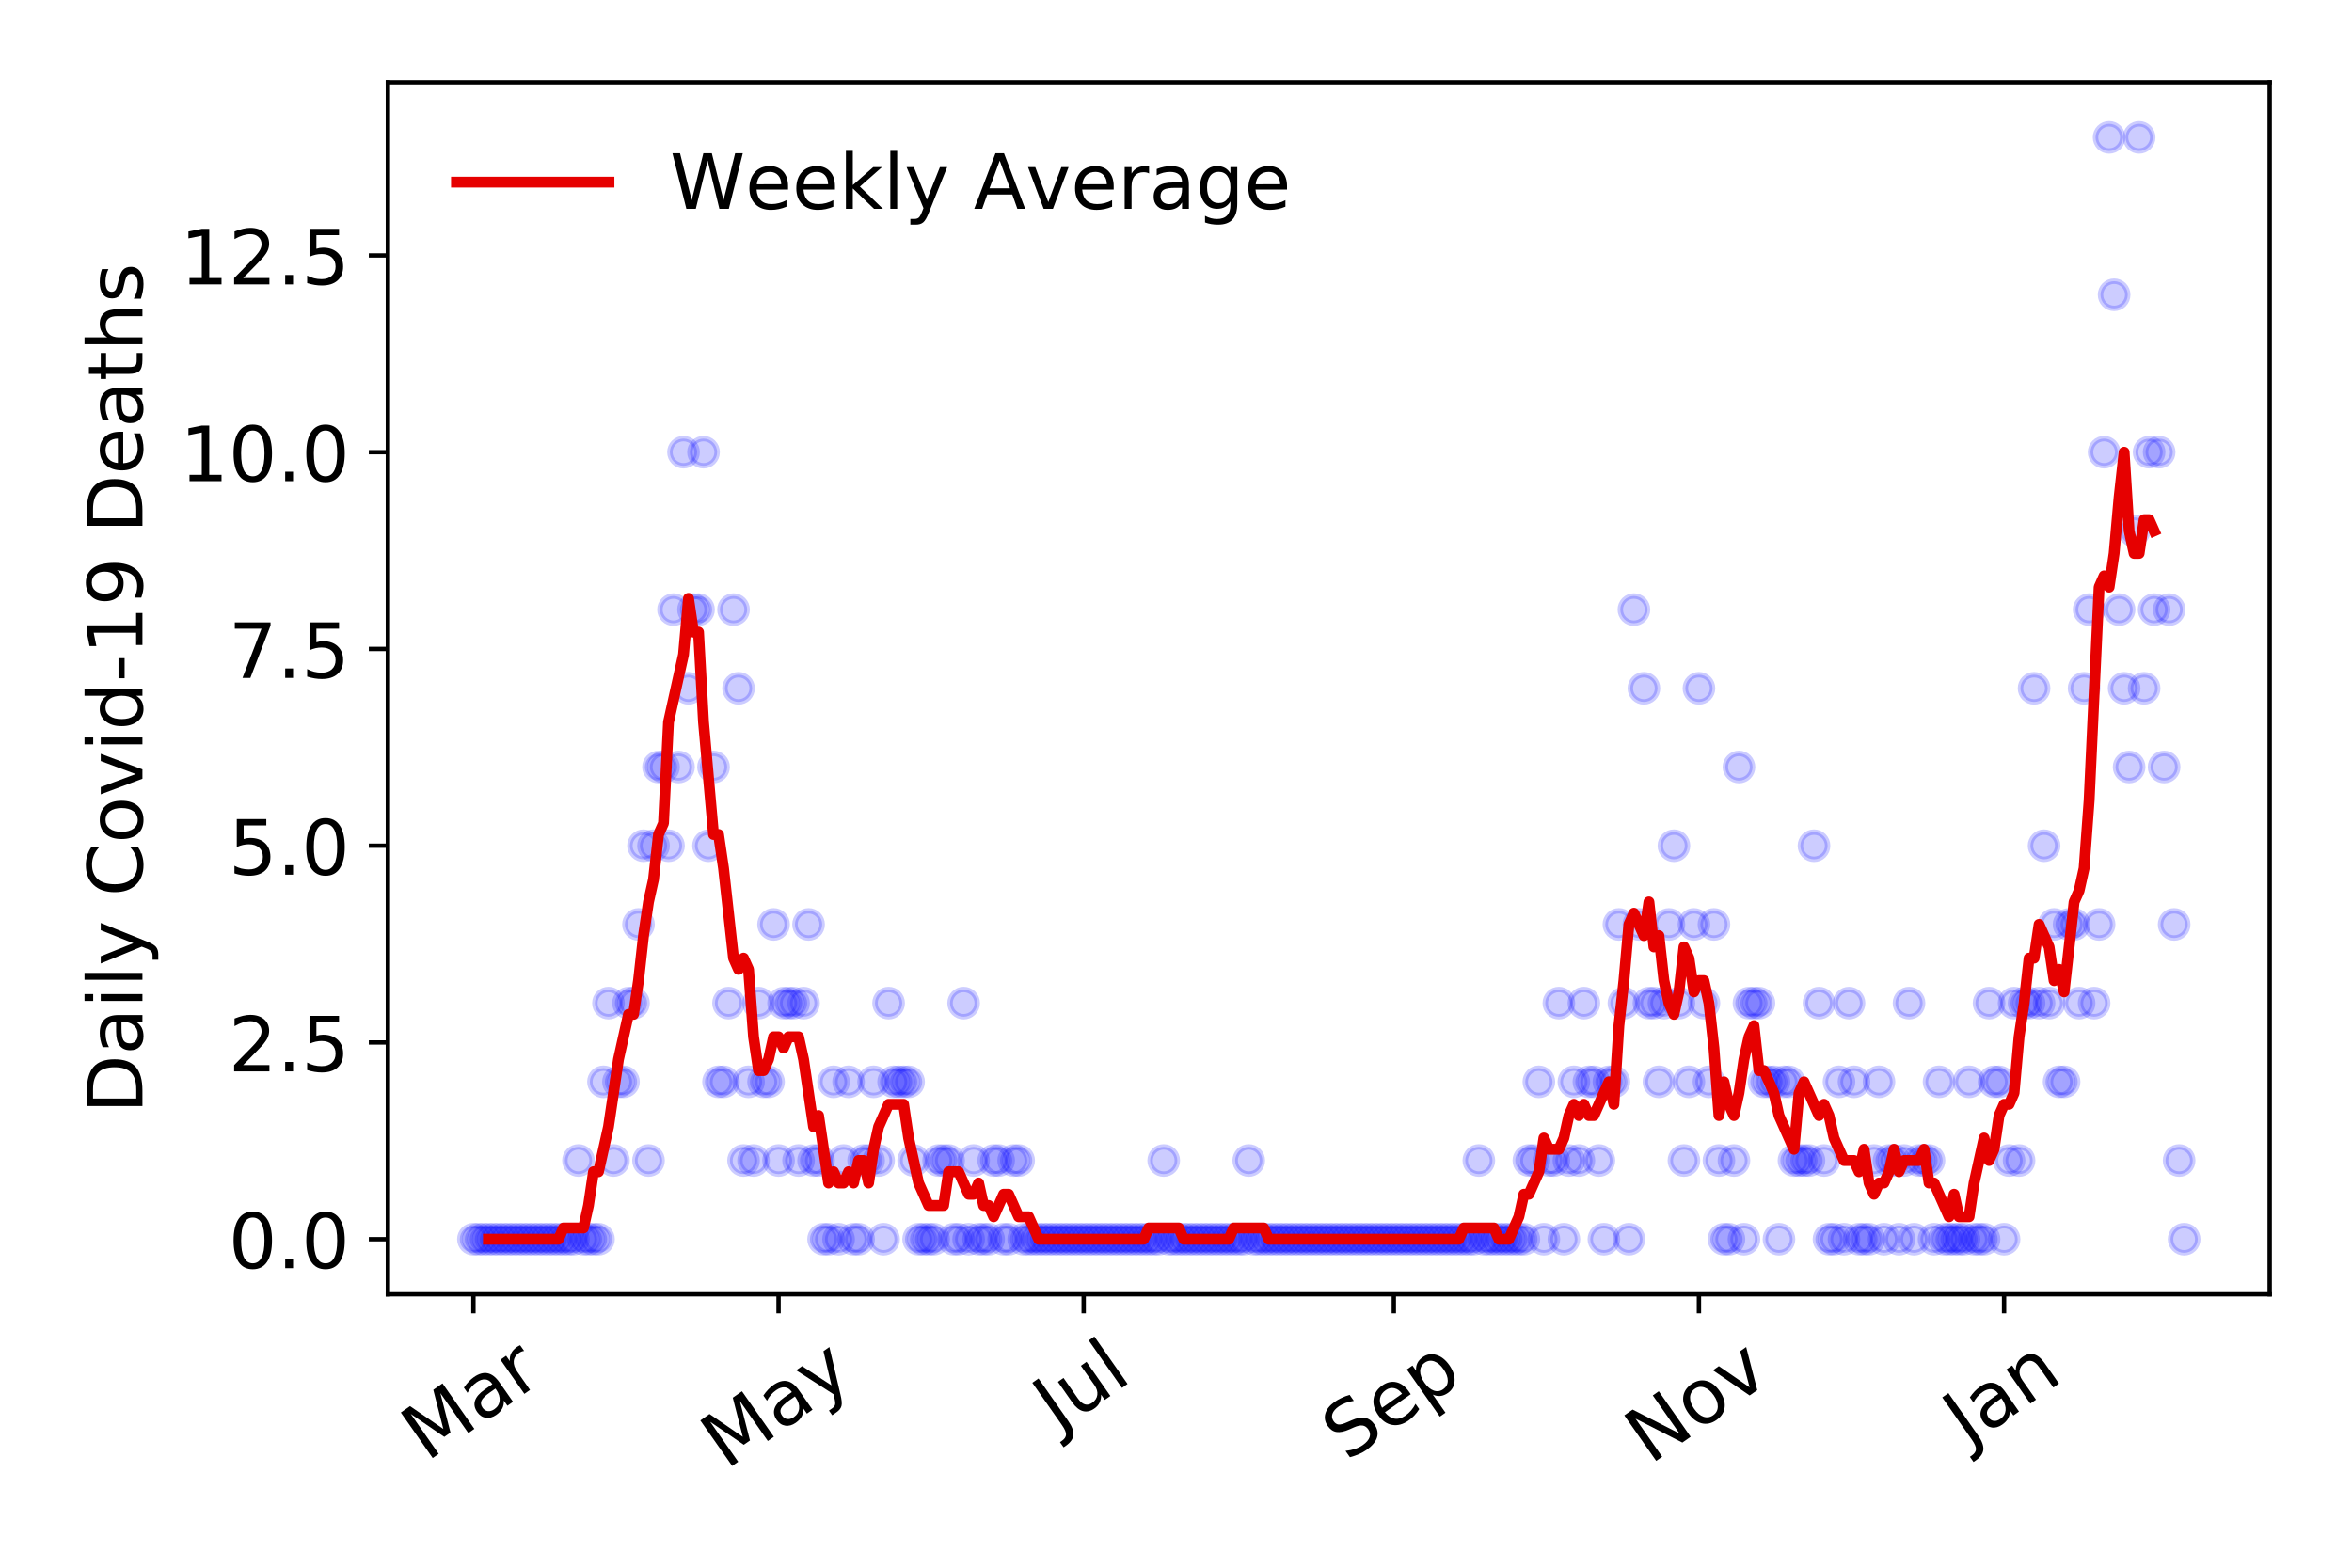 <?xml version="1.0" encoding="utf-8" standalone="no"?>
<!DOCTYPE svg PUBLIC "-//W3C//DTD SVG 1.1//EN"
  "http://www.w3.org/Graphics/SVG/1.1/DTD/svg11.dtd">
<!-- Created with matplotlib (https://matplotlib.org/) -->
<svg height="288pt" version="1.1" viewBox="0 0 432 288" width="432pt" xmlns="http://www.w3.org/2000/svg" xmlns:xlink="http://www.w3.org/1999/xlink">
 <defs>
  <style type="text/css">
*{stroke-linecap:butt;stroke-linejoin:round;}
  </style>
 </defs>
 <g id="figure_1">
  <g id="patch_1">
   <path d="M 0 288 
L 432 288 
L 432 0 
L 0 0 
z
" style="fill:#ffffff;"/>
  </g>
  <g id="axes_1">
   <g id="patch_2">
    <path d="M 71.245 237.778 
L 416.88 237.778 
L 416.88 15.12 
L 71.245 15.12 
z
" style="fill:#ffffff;"/>
   </g>
   <g id="matplotlib.axis_1">
    <g id="xtick_1">
     <g id="line2d_1">
      <defs>
       <path d="M 0 0 
L 0 3.5 
" id="m06b23987b7" style="stroke:#000000;stroke-width:0.8;"/>
      </defs>
      <g>
       <use style="stroke:#000000;stroke-width:0.8;" x="86.956" xlink:href="#m06b23987b7" y="237.778"/>
      </g>
     </g>
     <g id="text_1">
      <!-- Mar -->
      <defs>
       <path d="M 9.812 72.906 
L 24.516 72.906 
L 43.109 23.297 
L 61.812 72.906 
L 76.516 72.906 
L 76.516 0 
L 66.891 0 
L 66.891 64.016 
L 48.094 14.016 
L 38.188 14.016 
L 19.391 64.016 
L 19.391 0 
L 9.812 0 
z
" id="DejaVuSans-77"/>
       <path d="M 34.281 27.484 
Q 23.391 27.484 19.188 25 
Q 14.984 22.516 14.984 16.5 
Q 14.984 11.719 18.141 8.906 
Q 21.297 6.109 26.703 6.109 
Q 34.188 6.109 38.703 11.406 
Q 43.219 16.703 43.219 25.484 
L 43.219 27.484 
z
M 52.203 31.203 
L 52.203 0 
L 43.219 0 
L 43.219 8.297 
Q 40.141 3.328 35.547 0.953 
Q 30.953 -1.422 24.312 -1.422 
Q 15.922 -1.422 10.953 3.297 
Q 6 8.016 6 15.922 
Q 6 25.141 12.172 29.828 
Q 18.359 34.516 30.609 34.516 
L 43.219 34.516 
L 43.219 35.406 
Q 43.219 41.609 39.141 45 
Q 35.062 48.391 27.688 48.391 
Q 23 48.391 18.547 47.266 
Q 14.109 46.141 10.016 43.891 
L 10.016 52.203 
Q 14.938 54.109 19.578 55.047 
Q 24.219 56 28.609 56 
Q 40.484 56 46.344 49.844 
Q 52.203 43.703 52.203 31.203 
z
" id="DejaVuSans-97"/>
       <path d="M 41.109 46.297 
Q 39.594 47.172 37.812 47.578 
Q 36.031 48 33.891 48 
Q 26.266 48 22.188 43.047 
Q 18.109 38.094 18.109 28.812 
L 18.109 0 
L 9.078 0 
L 9.078 54.688 
L 18.109 54.688 
L 18.109 46.188 
Q 20.953 51.172 25.484 53.578 
Q 30.031 56 36.531 56 
Q 37.453 56 38.578 55.875 
Q 39.703 55.766 41.062 55.516 
z
" id="DejaVuSans-114"/>
      </defs>
      <g transform="translate(78.353 268.643)rotate(-35)scale(0.14 -0.14)">
       <use xlink:href="#DejaVuSans-77"/>
       <use x="86.279" xlink:href="#DejaVuSans-97"/>
       <use x="147.559" xlink:href="#DejaVuSans-114"/>
      </g>
     </g>
    </g>
    <g id="xtick_2">
     <g id="line2d_2">
      <g>
       <use style="stroke:#000000;stroke-width:0.8;" x="143" xlink:href="#m06b23987b7" y="237.778"/>
      </g>
     </g>
     <g id="text_2">
      <!-- May -->
      <defs>
       <path d="M 32.172 -5.078 
Q 28.375 -14.844 24.75 -17.812 
Q 21.141 -20.797 15.094 -20.797 
L 7.906 -20.797 
L 7.906 -13.281 
L 13.188 -13.281 
Q 16.891 -13.281 18.938 -11.516 
Q 21 -9.766 23.484 -3.219 
L 25.094 0.875 
L 2.984 54.688 
L 12.5 54.688 
L 29.594 11.922 
L 46.688 54.688 
L 56.203 54.688 
z
" id="DejaVuSans-121"/>
      </defs>
      <g transform="translate(133.36 270.094)rotate(-35)scale(0.14 -0.14)">
       <use xlink:href="#DejaVuSans-77"/>
       <use x="86.279" xlink:href="#DejaVuSans-97"/>
       <use x="147.559" xlink:href="#DejaVuSans-121"/>
      </g>
     </g>
    </g>
    <g id="xtick_3">
     <g id="line2d_3">
      <g>
       <use style="stroke:#000000;stroke-width:0.8;" x="199.044" xlink:href="#m06b23987b7" y="237.778"/>
      </g>
     </g>
     <g id="text_3">
      <!-- Jul -->
      <defs>
       <path d="M 9.812 72.906 
L 19.672 72.906 
L 19.672 5.078 
Q 19.672 -8.109 14.672 -14.062 
Q 9.672 -20.016 -1.422 -20.016 
L -5.172 -20.016 
L -5.172 -11.719 
L -2.094 -11.719 
Q 4.438 -11.719 7.125 -8.047 
Q 9.812 -4.391 9.812 5.078 
z
" id="DejaVuSans-74"/>
       <path d="M 8.5 21.578 
L 8.5 54.688 
L 17.484 54.688 
L 17.484 21.922 
Q 17.484 14.156 20.5 10.266 
Q 23.531 6.391 29.594 6.391 
Q 36.859 6.391 41.078 11.031 
Q 45.312 15.672 45.312 23.688 
L 45.312 54.688 
L 54.297 54.688 
L 54.297 0 
L 45.312 0 
L 45.312 8.406 
Q 42.047 3.422 37.719 1 
Q 33.406 -1.422 27.688 -1.422 
Q 18.266 -1.422 13.375 4.438 
Q 8.5 10.297 8.5 21.578 
z
M 31.109 56 
z
" id="DejaVuSans-117"/>
       <path d="M 9.422 75.984 
L 18.406 75.984 
L 18.406 0 
L 9.422 0 
z
" id="DejaVuSans-108"/>
      </defs>
      <g transform="translate(194.341 263.181)rotate(-35)scale(0.14 -0.14)">
       <use xlink:href="#DejaVuSans-74"/>
       <use x="29.492" xlink:href="#DejaVuSans-117"/>
       <use x="92.871" xlink:href="#DejaVuSans-108"/>
      </g>
     </g>
    </g>
    <g id="xtick_4">
     <g id="line2d_4">
      <g>
       <use style="stroke:#000000;stroke-width:0.8;" x="256.006" xlink:href="#m06b23987b7" y="237.778"/>
      </g>
     </g>
     <g id="text_4">
      <!-- Sep -->
      <defs>
       <path d="M 53.516 70.516 
L 53.516 60.891 
Q 47.906 63.578 42.922 64.891 
Q 37.938 66.219 33.297 66.219 
Q 25.25 66.219 20.875 63.094 
Q 16.5 59.969 16.5 54.203 
Q 16.5 49.359 19.406 46.891 
Q 22.312 44.438 30.422 42.922 
L 36.375 41.703 
Q 47.406 39.594 52.656 34.297 
Q 57.906 29 57.906 20.125 
Q 57.906 9.516 50.797 4.047 
Q 43.703 -1.422 29.984 -1.422 
Q 24.812 -1.422 18.969 -0.25 
Q 13.141 0.922 6.891 3.219 
L 6.891 13.375 
Q 12.891 10.016 18.656 8.297 
Q 24.422 6.594 29.984 6.594 
Q 38.422 6.594 43.016 9.906 
Q 47.609 13.234 47.609 19.391 
Q 47.609 24.75 44.312 27.781 
Q 41.016 30.812 33.5 32.328 
L 27.484 33.5 
Q 16.453 35.688 11.516 40.375 
Q 6.594 45.062 6.594 53.422 
Q 6.594 63.094 13.406 68.656 
Q 20.219 74.219 32.172 74.219 
Q 37.312 74.219 42.625 73.281 
Q 47.953 72.359 53.516 70.516 
z
" id="DejaVuSans-83"/>
       <path d="M 56.203 29.594 
L 56.203 25.203 
L 14.891 25.203 
Q 15.484 15.922 20.484 11.062 
Q 25.484 6.203 34.422 6.203 
Q 39.594 6.203 44.453 7.469 
Q 49.312 8.734 54.109 11.281 
L 54.109 2.781 
Q 49.266 0.734 44.188 -0.344 
Q 39.109 -1.422 33.891 -1.422 
Q 20.797 -1.422 13.156 6.188 
Q 5.516 13.812 5.516 26.812 
Q 5.516 40.234 12.766 48.109 
Q 20.016 56 32.328 56 
Q 43.359 56 49.781 48.891 
Q 56.203 41.797 56.203 29.594 
z
M 47.219 32.234 
Q 47.125 39.594 43.094 43.984 
Q 39.062 48.391 32.422 48.391 
Q 24.906 48.391 20.391 44.141 
Q 15.875 39.891 15.188 32.172 
z
" id="DejaVuSans-101"/>
       <path d="M 18.109 8.203 
L 18.109 -20.797 
L 9.078 -20.797 
L 9.078 54.688 
L 18.109 54.688 
L 18.109 46.391 
Q 20.953 51.266 25.266 53.625 
Q 29.594 56 35.594 56 
Q 45.562 56 51.781 48.094 
Q 58.016 40.188 58.016 27.297 
Q 58.016 14.406 51.781 6.484 
Q 45.562 -1.422 35.594 -1.422 
Q 29.594 -1.422 25.266 0.953 
Q 20.953 3.328 18.109 8.203 
z
M 48.688 27.297 
Q 48.688 37.203 44.609 42.844 
Q 40.531 48.484 33.406 48.484 
Q 26.266 48.484 22.188 42.844 
Q 18.109 37.203 18.109 27.297 
Q 18.109 17.391 22.188 11.75 
Q 26.266 6.109 33.406 6.109 
Q 40.531 6.109 44.609 11.75 
Q 48.688 17.391 48.688 27.297 
z
" id="DejaVuSans-112"/>
      </defs>
      <g transform="translate(247.413 268.629)rotate(-35)scale(0.14 -0.14)">
       <use xlink:href="#DejaVuSans-83"/>
       <use x="63.477" xlink:href="#DejaVuSans-101"/>
       <use x="125" xlink:href="#DejaVuSans-112"/>
      </g>
     </g>
    </g>
    <g id="xtick_5">
     <g id="line2d_5">
      <g>
       <use style="stroke:#000000;stroke-width:0.8;" x="312.05" xlink:href="#m06b23987b7" y="237.778"/>
      </g>
     </g>
     <g id="text_5">
      <!-- Nov -->
      <defs>
       <path d="M 9.812 72.906 
L 23.094 72.906 
L 55.422 11.922 
L 55.422 72.906 
L 64.984 72.906 
L 64.984 0 
L 51.703 0 
L 19.391 60.984 
L 19.391 0 
L 9.812 0 
z
" id="DejaVuSans-78"/>
       <path d="M 30.609 48.391 
Q 23.391 48.391 19.188 42.75 
Q 14.984 37.109 14.984 27.297 
Q 14.984 17.484 19.156 11.844 
Q 23.344 6.203 30.609 6.203 
Q 37.797 6.203 41.984 11.859 
Q 46.188 17.531 46.188 27.297 
Q 46.188 37.016 41.984 42.703 
Q 37.797 48.391 30.609 48.391 
z
M 30.609 56 
Q 42.328 56 49.016 48.375 
Q 55.719 40.766 55.719 27.297 
Q 55.719 13.875 49.016 6.219 
Q 42.328 -1.422 30.609 -1.422 
Q 18.844 -1.422 12.172 6.219 
Q 5.516 13.875 5.516 27.297 
Q 5.516 40.766 12.172 48.375 
Q 18.844 56 30.609 56 
z
" id="DejaVuSans-111"/>
       <path d="M 2.984 54.688 
L 12.5 54.688 
L 29.594 8.797 
L 46.688 54.688 
L 56.203 54.688 
L 35.688 0 
L 23.484 0 
z
" id="DejaVuSans-118"/>
      </defs>
      <g transform="translate(303.074 269.166)rotate(-35)scale(0.14 -0.14)">
       <use xlink:href="#DejaVuSans-78"/>
       <use x="74.805" xlink:href="#DejaVuSans-111"/>
       <use x="135.986" xlink:href="#DejaVuSans-118"/>
      </g>
     </g>
    </g>
    <g id="xtick_6">
     <g id="line2d_6">
      <g>
       <use style="stroke:#000000;stroke-width:0.8;" x="368.094" xlink:href="#m06b23987b7" y="237.778"/>
      </g>
     </g>
     <g id="text_6">
      <!-- Jan -->
      <defs>
       <path d="M 54.891 33.016 
L 54.891 0 
L 45.906 0 
L 45.906 32.719 
Q 45.906 40.484 42.875 44.328 
Q 39.844 48.188 33.797 48.188 
Q 26.516 48.188 22.312 43.547 
Q 18.109 38.922 18.109 30.906 
L 18.109 0 
L 9.078 0 
L 9.078 54.688 
L 18.109 54.688 
L 18.109 46.188 
Q 21.344 51.125 25.703 53.562 
Q 30.078 56 35.797 56 
Q 45.219 56 50.047 50.172 
Q 54.891 44.344 54.891 33.016 
z
" id="DejaVuSans-110"/>
      </defs>
      <g transform="translate(361.471 265.871)rotate(-35)scale(0.14 -0.14)">
       <use xlink:href="#DejaVuSans-74"/>
       <use x="29.492" xlink:href="#DejaVuSans-97"/>
       <use x="90.771" xlink:href="#DejaVuSans-110"/>
      </g>
     </g>
    </g>
   </g>
   <g id="matplotlib.axis_2">
    <g id="ytick_1">
     <g id="line2d_7">
      <defs>
       <path d="M 0 0 
L -3.5 0 
" id="m8863cf90d5" style="stroke:#000000;stroke-width:0.8;"/>
      </defs>
      <g>
       <use style="stroke:#000000;stroke-width:0.8;" x="71.245" xlink:href="#m8863cf90d5" y="227.657"/>
      </g>
     </g>
     <g id="text_7">
      <!-- 0.0 -->
      <defs>
       <path d="M 31.781 66.406 
Q 24.172 66.406 20.328 58.906 
Q 16.5 51.422 16.5 36.375 
Q 16.5 21.391 20.328 13.891 
Q 24.172 6.391 31.781 6.391 
Q 39.453 6.391 43.281 13.891 
Q 47.125 21.391 47.125 36.375 
Q 47.125 51.422 43.281 58.906 
Q 39.453 66.406 31.781 66.406 
z
M 31.781 74.219 
Q 44.047 74.219 50.516 64.516 
Q 56.984 54.828 56.984 36.375 
Q 56.984 17.969 50.516 8.266 
Q 44.047 -1.422 31.781 -1.422 
Q 19.531 -1.422 13.062 8.266 
Q 6.594 17.969 6.594 36.375 
Q 6.594 54.828 13.062 64.516 
Q 19.531 74.219 31.781 74.219 
z
" id="DejaVuSans-48"/>
       <path d="M 10.688 12.406 
L 21 12.406 
L 21 0 
L 10.688 0 
z
" id="DejaVuSans-46"/>
      </defs>
      <g transform="translate(41.981 232.976)scale(0.14 -0.14)">
       <use xlink:href="#DejaVuSans-48"/>
       <use x="63.623" xlink:href="#DejaVuSans-46"/>
       <use x="95.41" xlink:href="#DejaVuSans-48"/>
      </g>
     </g>
    </g>
    <g id="ytick_2">
     <g id="line2d_8">
      <g>
       <use style="stroke:#000000;stroke-width:0.8;" x="71.245" xlink:href="#m8863cf90d5" y="191.512"/>
      </g>
     </g>
     <g id="text_8">
      <!-- 2.5 -->
      <defs>
       <path d="M 19.188 8.297 
L 53.609 8.297 
L 53.609 0 
L 7.328 0 
L 7.328 8.297 
Q 12.938 14.109 22.625 23.891 
Q 32.328 33.688 34.812 36.531 
Q 39.547 41.844 41.422 45.531 
Q 43.312 49.219 43.312 52.781 
Q 43.312 58.594 39.234 62.25 
Q 35.156 65.922 28.609 65.922 
Q 23.969 65.922 18.812 64.312 
Q 13.672 62.703 7.812 59.422 
L 7.812 69.391 
Q 13.766 71.781 18.938 73 
Q 24.125 74.219 28.422 74.219 
Q 39.75 74.219 46.484 68.547 
Q 53.219 62.891 53.219 53.422 
Q 53.219 48.922 51.531 44.891 
Q 49.859 40.875 45.406 35.406 
Q 44.188 33.984 37.641 27.219 
Q 31.109 20.453 19.188 8.297 
z
" id="DejaVuSans-50"/>
       <path d="M 10.797 72.906 
L 49.516 72.906 
L 49.516 64.594 
L 19.828 64.594 
L 19.828 46.734 
Q 21.969 47.469 24.109 47.828 
Q 26.266 48.188 28.422 48.188 
Q 40.625 48.188 47.75 41.5 
Q 54.891 34.812 54.891 23.391 
Q 54.891 11.625 47.562 5.094 
Q 40.234 -1.422 26.906 -1.422 
Q 22.312 -1.422 17.547 -0.641 
Q 12.797 0.141 7.719 1.703 
L 7.719 11.625 
Q 12.109 9.234 16.797 8.062 
Q 21.484 6.891 26.703 6.891 
Q 35.156 6.891 40.078 11.328 
Q 45.016 15.766 45.016 23.391 
Q 45.016 31 40.078 35.438 
Q 35.156 39.891 26.703 39.891 
Q 22.75 39.891 18.812 39.016 
Q 14.891 38.141 10.797 36.281 
z
" id="DejaVuSans-53"/>
      </defs>
      <g transform="translate(41.981 196.83)scale(0.14 -0.14)">
       <use xlink:href="#DejaVuSans-50"/>
       <use x="63.623" xlink:href="#DejaVuSans-46"/>
       <use x="95.41" xlink:href="#DejaVuSans-53"/>
      </g>
     </g>
    </g>
    <g id="ytick_3">
     <g id="line2d_9">
      <g>
       <use style="stroke:#000000;stroke-width:0.8;" x="71.245" xlink:href="#m8863cf90d5" y="155.366"/>
      </g>
     </g>
     <g id="text_9">
      <!-- 5.0 -->
      <g transform="translate(41.981 160.685)scale(0.14 -0.14)">
       <use xlink:href="#DejaVuSans-53"/>
       <use x="63.623" xlink:href="#DejaVuSans-46"/>
       <use x="95.41" xlink:href="#DejaVuSans-48"/>
      </g>
     </g>
    </g>
    <g id="ytick_4">
     <g id="line2d_10">
      <g>
       <use style="stroke:#000000;stroke-width:0.8;" x="71.245" xlink:href="#m8863cf90d5" y="119.22"/>
      </g>
     </g>
     <g id="text_10">
      <!-- 7.5 -->
      <defs>
       <path d="M 8.203 72.906 
L 55.078 72.906 
L 55.078 68.703 
L 28.609 0 
L 18.312 0 
L 43.219 64.594 
L 8.203 64.594 
z
" id="DejaVuSans-55"/>
      </defs>
      <g transform="translate(41.981 124.539)scale(0.14 -0.14)">
       <use xlink:href="#DejaVuSans-55"/>
       <use x="63.623" xlink:href="#DejaVuSans-46"/>
       <use x="95.41" xlink:href="#DejaVuSans-53"/>
      </g>
     </g>
    </g>
    <g id="ytick_5">
     <g id="line2d_11">
      <g>
       <use style="stroke:#000000;stroke-width:0.8;" x="71.245" xlink:href="#m8863cf90d5" y="83.074"/>
      </g>
     </g>
     <g id="text_11">
      <!-- 10.0 -->
      <defs>
       <path d="M 12.406 8.297 
L 28.516 8.297 
L 28.516 63.922 
L 10.984 60.406 
L 10.984 69.391 
L 28.422 72.906 
L 38.281 72.906 
L 38.281 8.297 
L 54.391 8.297 
L 54.391 0 
L 12.406 0 
z
" id="DejaVuSans-49"/>
      </defs>
      <g transform="translate(33.073 88.393)scale(0.14 -0.14)">
       <use xlink:href="#DejaVuSans-49"/>
       <use x="63.623" xlink:href="#DejaVuSans-48"/>
       <use x="127.246" xlink:href="#DejaVuSans-46"/>
       <use x="159.033" xlink:href="#DejaVuSans-48"/>
      </g>
     </g>
    </g>
    <g id="ytick_6">
     <g id="line2d_12">
      <g>
       <use style="stroke:#000000;stroke-width:0.8;" x="71.245" xlink:href="#m8863cf90d5" y="46.928"/>
      </g>
     </g>
     <g id="text_12">
      <!-- 12.5 -->
      <g transform="translate(33.073 52.247)scale(0.14 -0.14)">
       <use xlink:href="#DejaVuSans-49"/>
       <use x="63.623" xlink:href="#DejaVuSans-50"/>
       <use x="127.246" xlink:href="#DejaVuSans-46"/>
       <use x="159.033" xlink:href="#DejaVuSans-53"/>
      </g>
     </g>
    </g>
    <g id="text_13">
     <!-- Daily Covid-19 Deaths -->
     <defs>
      <path d="M 19.672 64.797 
L 19.672 8.109 
L 31.594 8.109 
Q 46.688 8.109 53.688 14.938 
Q 60.688 21.781 60.688 36.531 
Q 60.688 51.172 53.688 57.984 
Q 46.688 64.797 31.594 64.797 
z
M 9.812 72.906 
L 30.078 72.906 
Q 51.266 72.906 61.172 64.094 
Q 71.094 55.281 71.094 36.531 
Q 71.094 17.672 61.125 8.828 
Q 51.172 0 30.078 0 
L 9.812 0 
z
" id="DejaVuSans-68"/>
      <path d="M 9.422 54.688 
L 18.406 54.688 
L 18.406 0 
L 9.422 0 
z
M 9.422 75.984 
L 18.406 75.984 
L 18.406 64.594 
L 9.422 64.594 
z
" id="DejaVuSans-105"/>
      <path id="DejaVuSans-32"/>
      <path d="M 64.406 67.281 
L 64.406 56.891 
Q 59.422 61.531 53.781 63.812 
Q 48.141 66.109 41.797 66.109 
Q 29.297 66.109 22.656 58.469 
Q 16.016 50.828 16.016 36.375 
Q 16.016 21.969 22.656 14.328 
Q 29.297 6.688 41.797 6.688 
Q 48.141 6.688 53.781 8.984 
Q 59.422 11.281 64.406 15.922 
L 64.406 5.609 
Q 59.234 2.094 53.438 0.328 
Q 47.656 -1.422 41.219 -1.422 
Q 24.656 -1.422 15.125 8.703 
Q 5.609 18.844 5.609 36.375 
Q 5.609 53.953 15.125 64.078 
Q 24.656 74.219 41.219 74.219 
Q 47.75 74.219 53.531 72.484 
Q 59.328 70.75 64.406 67.281 
z
" id="DejaVuSans-67"/>
      <path d="M 45.406 46.391 
L 45.406 75.984 
L 54.391 75.984 
L 54.391 0 
L 45.406 0 
L 45.406 8.203 
Q 42.578 3.328 38.25 0.953 
Q 33.938 -1.422 27.875 -1.422 
Q 17.969 -1.422 11.734 6.484 
Q 5.516 14.406 5.516 27.297 
Q 5.516 40.188 11.734 48.094 
Q 17.969 56 27.875 56 
Q 33.938 56 38.25 53.625 
Q 42.578 51.266 45.406 46.391 
z
M 14.797 27.297 
Q 14.797 17.391 18.875 11.75 
Q 22.953 6.109 30.078 6.109 
Q 37.203 6.109 41.297 11.75 
Q 45.406 17.391 45.406 27.297 
Q 45.406 37.203 41.297 42.844 
Q 37.203 48.484 30.078 48.484 
Q 22.953 48.484 18.875 42.844 
Q 14.797 37.203 14.797 27.297 
z
" id="DejaVuSans-100"/>
      <path d="M 4.891 31.391 
L 31.203 31.391 
L 31.203 23.391 
L 4.891 23.391 
z
" id="DejaVuSans-45"/>
      <path d="M 10.984 1.516 
L 10.984 10.5 
Q 14.703 8.734 18.5 7.812 
Q 22.312 6.891 25.984 6.891 
Q 35.75 6.891 40.891 13.453 
Q 46.047 20.016 46.781 33.406 
Q 43.953 29.203 39.594 26.953 
Q 35.25 24.703 29.984 24.703 
Q 19.047 24.703 12.672 31.312 
Q 6.297 37.938 6.297 49.422 
Q 6.297 60.641 12.938 67.422 
Q 19.578 74.219 30.609 74.219 
Q 43.266 74.219 49.922 64.516 
Q 56.594 54.828 56.594 36.375 
Q 56.594 19.141 48.406 8.859 
Q 40.234 -1.422 26.422 -1.422 
Q 22.703 -1.422 18.891 -0.688 
Q 15.094 0.047 10.984 1.516 
z
M 30.609 32.422 
Q 37.25 32.422 41.125 36.953 
Q 45.016 41.5 45.016 49.422 
Q 45.016 57.281 41.125 61.844 
Q 37.25 66.406 30.609 66.406 
Q 23.969 66.406 20.094 61.844 
Q 16.219 57.281 16.219 49.422 
Q 16.219 41.5 20.094 36.953 
Q 23.969 32.422 30.609 32.422 
z
" id="DejaVuSans-57"/>
      <path d="M 18.312 70.219 
L 18.312 54.688 
L 36.812 54.688 
L 36.812 47.703 
L 18.312 47.703 
L 18.312 18.016 
Q 18.312 11.328 20.141 9.422 
Q 21.969 7.516 27.594 7.516 
L 36.812 7.516 
L 36.812 0 
L 27.594 0 
Q 17.188 0 13.234 3.875 
Q 9.281 7.766 9.281 18.016 
L 9.281 47.703 
L 2.688 47.703 
L 2.688 54.688 
L 9.281 54.688 
L 9.281 70.219 
z
" id="DejaVuSans-116"/>
      <path d="M 54.891 33.016 
L 54.891 0 
L 45.906 0 
L 45.906 32.719 
Q 45.906 40.484 42.875 44.328 
Q 39.844 48.188 33.797 48.188 
Q 26.516 48.188 22.312 43.547 
Q 18.109 38.922 18.109 30.906 
L 18.109 0 
L 9.078 0 
L 9.078 75.984 
L 18.109 75.984 
L 18.109 46.188 
Q 21.344 51.125 25.703 53.562 
Q 30.078 56 35.797 56 
Q 45.219 56 50.047 50.172 
Q 54.891 44.344 54.891 33.016 
z
" id="DejaVuSans-104"/>
      <path d="M 44.281 53.078 
L 44.281 44.578 
Q 40.484 46.531 36.375 47.5 
Q 32.281 48.484 27.875 48.484 
Q 21.188 48.484 17.844 46.438 
Q 14.5 44.391 14.5 40.281 
Q 14.5 37.156 16.891 35.375 
Q 19.281 33.594 26.516 31.984 
L 29.594 31.297 
Q 39.156 29.25 43.188 25.516 
Q 47.219 21.781 47.219 15.094 
Q 47.219 7.469 41.188 3.016 
Q 35.156 -1.422 24.609 -1.422 
Q 20.219 -1.422 15.453 -0.562 
Q 10.688 0.297 5.422 2 
L 5.422 11.281 
Q 10.406 8.688 15.234 7.391 
Q 20.062 6.109 24.812 6.109 
Q 31.156 6.109 34.562 8.281 
Q 37.984 10.453 37.984 14.406 
Q 37.984 18.062 35.516 20.016 
Q 33.062 21.969 24.703 23.781 
L 21.578 24.516 
Q 13.234 26.266 9.516 29.906 
Q 5.812 33.547 5.812 39.891 
Q 5.812 47.609 11.281 51.797 
Q 16.75 56 26.812 56 
Q 31.781 56 36.172 55.266 
Q 40.578 54.547 44.281 53.078 
z
" id="DejaVuSans-115"/>
     </defs>
     <g transform="translate(26.162 204.56)rotate(-90)scale(0.14 -0.14)">
      <use xlink:href="#DejaVuSans-68"/>
      <use x="77.002" xlink:href="#DejaVuSans-97"/>
      <use x="138.281" xlink:href="#DejaVuSans-105"/>
      <use x="166.064" xlink:href="#DejaVuSans-108"/>
      <use x="193.848" xlink:href="#DejaVuSans-121"/>
      <use x="253.027" xlink:href="#DejaVuSans-32"/>
      <use x="284.814" xlink:href="#DejaVuSans-67"/>
      <use x="354.639" xlink:href="#DejaVuSans-111"/>
      <use x="415.82" xlink:href="#DejaVuSans-118"/>
      <use x="475" xlink:href="#DejaVuSans-105"/>
      <use x="502.783" xlink:href="#DejaVuSans-100"/>
      <use x="566.26" xlink:href="#DejaVuSans-45"/>
      <use x="602.344" xlink:href="#DejaVuSans-49"/>
      <use x="665.967" xlink:href="#DejaVuSans-57"/>
      <use x="729.59" xlink:href="#DejaVuSans-32"/>
      <use x="761.377" xlink:href="#DejaVuSans-68"/>
      <use x="838.379" xlink:href="#DejaVuSans-101"/>
      <use x="899.902" xlink:href="#DejaVuSans-97"/>
      <use x="961.182" xlink:href="#DejaVuSans-116"/>
      <use x="1000.391" xlink:href="#DejaVuSans-104"/>
      <use x="1063.77" xlink:href="#DejaVuSans-115"/>
     </g>
    </g>
   </g>
   <g id="line2d_13">
    <defs>
     <path d="M 0 2.5 
C 0.663 2.5 1.299 2.237 1.768 1.768 
C 2.237 1.299 2.5 0.663 2.5 0 
C 2.5 -0.663 2.237 -1.299 1.768 -1.768 
C 1.299 -2.237 0.663 -2.5 0 -2.5 
C -0.663 -2.5 -1.299 -2.237 -1.768 -1.768 
C -2.237 -1.299 -2.5 -0.663 -2.5 0 
C -2.5 0.663 -2.237 1.299 -1.768 1.768 
C -1.299 2.237 -0.663 2.5 0 2.5 
z
" id="m1c530d9d58" style="stroke:#0000ff;stroke-opacity:0.2;"/>
    </defs>
    <g clip-path="url(#p59f8d4246c)">
     <use style="fill:#0000ff;fill-opacity:0.2;stroke:#0000ff;stroke-opacity:0.2;" x="86.956" xlink:href="#m1c530d9d58" y="227.657"/>
     <use style="fill:#0000ff;fill-opacity:0.2;stroke:#0000ff;stroke-opacity:0.2;" x="87.874" xlink:href="#m1c530d9d58" y="227.657"/>
     <use style="fill:#0000ff;fill-opacity:0.2;stroke:#0000ff;stroke-opacity:0.2;" x="88.793" xlink:href="#m1c530d9d58" y="227.657"/>
     <use style="fill:#0000ff;fill-opacity:0.2;stroke:#0000ff;stroke-opacity:0.2;" x="89.712" xlink:href="#m1c530d9d58" y="227.657"/>
     <use style="fill:#0000ff;fill-opacity:0.2;stroke:#0000ff;stroke-opacity:0.2;" x="90.631" xlink:href="#m1c530d9d58" y="227.657"/>
     <use style="fill:#0000ff;fill-opacity:0.2;stroke:#0000ff;stroke-opacity:0.2;" x="91.549" xlink:href="#m1c530d9d58" y="227.657"/>
     <use style="fill:#0000ff;fill-opacity:0.2;stroke:#0000ff;stroke-opacity:0.2;" x="92.468" xlink:href="#m1c530d9d58" y="227.657"/>
     <use style="fill:#0000ff;fill-opacity:0.2;stroke:#0000ff;stroke-opacity:0.2;" x="93.387" xlink:href="#m1c530d9d58" y="227.657"/>
     <use style="fill:#0000ff;fill-opacity:0.2;stroke:#0000ff;stroke-opacity:0.2;" x="94.306" xlink:href="#m1c530d9d58" y="227.657"/>
     <use style="fill:#0000ff;fill-opacity:0.2;stroke:#0000ff;stroke-opacity:0.2;" x="95.224" xlink:href="#m1c530d9d58" y="227.657"/>
     <use style="fill:#0000ff;fill-opacity:0.2;stroke:#0000ff;stroke-opacity:0.2;" x="96.143" xlink:href="#m1c530d9d58" y="227.657"/>
     <use style="fill:#0000ff;fill-opacity:0.2;stroke:#0000ff;stroke-opacity:0.2;" x="97.062" xlink:href="#m1c530d9d58" y="227.657"/>
     <use style="fill:#0000ff;fill-opacity:0.2;stroke:#0000ff;stroke-opacity:0.2;" x="97.981" xlink:href="#m1c530d9d58" y="227.657"/>
     <use style="fill:#0000ff;fill-opacity:0.2;stroke:#0000ff;stroke-opacity:0.2;" x="98.899" xlink:href="#m1c530d9d58" y="227.657"/>
     <use style="fill:#0000ff;fill-opacity:0.2;stroke:#0000ff;stroke-opacity:0.2;" x="99.818" xlink:href="#m1c530d9d58" y="227.657"/>
     <use style="fill:#0000ff;fill-opacity:0.2;stroke:#0000ff;stroke-opacity:0.2;" x="100.737" xlink:href="#m1c530d9d58" y="227.657"/>
     <use style="fill:#0000ff;fill-opacity:0.2;stroke:#0000ff;stroke-opacity:0.2;" x="101.656" xlink:href="#m1c530d9d58" y="227.657"/>
     <use style="fill:#0000ff;fill-opacity:0.2;stroke:#0000ff;stroke-opacity:0.2;" x="102.574" xlink:href="#m1c530d9d58" y="227.657"/>
     <use style="fill:#0000ff;fill-opacity:0.2;stroke:#0000ff;stroke-opacity:0.2;" x="103.493" xlink:href="#m1c530d9d58" y="227.657"/>
     <use style="fill:#0000ff;fill-opacity:0.2;stroke:#0000ff;stroke-opacity:0.2;" x="104.412" xlink:href="#m1c530d9d58" y="227.657"/>
     <use style="fill:#0000ff;fill-opacity:0.2;stroke:#0000ff;stroke-opacity:0.2;" x="105.331" xlink:href="#m1c530d9d58" y="227.657"/>
     <use style="fill:#0000ff;fill-opacity:0.2;stroke:#0000ff;stroke-opacity:0.2;" x="106.25" xlink:href="#m1c530d9d58" y="213.199"/>
     <use style="fill:#0000ff;fill-opacity:0.2;stroke:#0000ff;stroke-opacity:0.2;" x="107.168" xlink:href="#m1c530d9d58" y="227.657"/>
     <use style="fill:#0000ff;fill-opacity:0.2;stroke:#0000ff;stroke-opacity:0.2;" x="108.087" xlink:href="#m1c530d9d58" y="227.657"/>
     <use style="fill:#0000ff;fill-opacity:0.2;stroke:#0000ff;stroke-opacity:0.2;" x="109.006" xlink:href="#m1c530d9d58" y="227.657"/>
     <use style="fill:#0000ff;fill-opacity:0.2;stroke:#0000ff;stroke-opacity:0.2;" x="109.925" xlink:href="#m1c530d9d58" y="227.657"/>
     <use style="fill:#0000ff;fill-opacity:0.2;stroke:#0000ff;stroke-opacity:0.2;" x="110.843" xlink:href="#m1c530d9d58" y="198.741"/>
     <use style="fill:#0000ff;fill-opacity:0.2;stroke:#0000ff;stroke-opacity:0.2;" x="111.762" xlink:href="#m1c530d9d58" y="184.282"/>
     <use style="fill:#0000ff;fill-opacity:0.2;stroke:#0000ff;stroke-opacity:0.2;" x="112.681" xlink:href="#m1c530d9d58" y="213.199"/>
     <use style="fill:#0000ff;fill-opacity:0.2;stroke:#0000ff;stroke-opacity:0.2;" x="113.6" xlink:href="#m1c530d9d58" y="198.741"/>
     <use style="fill:#0000ff;fill-opacity:0.2;stroke:#0000ff;stroke-opacity:0.2;" x="114.518" xlink:href="#m1c530d9d58" y="198.741"/>
     <use style="fill:#0000ff;fill-opacity:0.2;stroke:#0000ff;stroke-opacity:0.2;" x="115.437" xlink:href="#m1c530d9d58" y="184.282"/>
     <use style="fill:#0000ff;fill-opacity:0.2;stroke:#0000ff;stroke-opacity:0.2;" x="116.356" xlink:href="#m1c530d9d58" y="184.282"/>
     <use style="fill:#0000ff;fill-opacity:0.2;stroke:#0000ff;stroke-opacity:0.2;" x="117.275" xlink:href="#m1c530d9d58" y="169.824"/>
     <use style="fill:#0000ff;fill-opacity:0.2;stroke:#0000ff;stroke-opacity:0.2;" x="118.193" xlink:href="#m1c530d9d58" y="155.366"/>
     <use style="fill:#0000ff;fill-opacity:0.2;stroke:#0000ff;stroke-opacity:0.2;" x="119.112" xlink:href="#m1c530d9d58" y="213.199"/>
     <use style="fill:#0000ff;fill-opacity:0.2;stroke:#0000ff;stroke-opacity:0.2;" x="120.031" xlink:href="#m1c530d9d58" y="155.366"/>
     <use style="fill:#0000ff;fill-opacity:0.2;stroke:#0000ff;stroke-opacity:0.2;" x="120.95" xlink:href="#m1c530d9d58" y="140.907"/>
     <use style="fill:#0000ff;fill-opacity:0.2;stroke:#0000ff;stroke-opacity:0.2;" x="121.868" xlink:href="#m1c530d9d58" y="140.907"/>
     <use style="fill:#0000ff;fill-opacity:0.2;stroke:#0000ff;stroke-opacity:0.2;" x="122.787" xlink:href="#m1c530d9d58" y="155.366"/>
     <use style="fill:#0000ff;fill-opacity:0.2;stroke:#0000ff;stroke-opacity:0.2;" x="123.706" xlink:href="#m1c530d9d58" y="111.991"/>
     <use style="fill:#0000ff;fill-opacity:0.2;stroke:#0000ff;stroke-opacity:0.2;" x="124.625" xlink:href="#m1c530d9d58" y="140.907"/>
     <use style="fill:#0000ff;fill-opacity:0.2;stroke:#0000ff;stroke-opacity:0.2;" x="125.543" xlink:href="#m1c530d9d58" y="83.074"/>
     <use style="fill:#0000ff;fill-opacity:0.2;stroke:#0000ff;stroke-opacity:0.2;" x="126.462" xlink:href="#m1c530d9d58" y="126.449"/>
     <use style="fill:#0000ff;fill-opacity:0.2;stroke:#0000ff;stroke-opacity:0.2;" x="127.381" xlink:href="#m1c530d9d58" y="111.991"/>
     <use style="fill:#0000ff;fill-opacity:0.2;stroke:#0000ff;stroke-opacity:0.2;" x="128.3" xlink:href="#m1c530d9d58" y="111.991"/>
     <use style="fill:#0000ff;fill-opacity:0.2;stroke:#0000ff;stroke-opacity:0.2;" x="129.218" xlink:href="#m1c530d9d58" y="83.074"/>
     <use style="fill:#0000ff;fill-opacity:0.2;stroke:#0000ff;stroke-opacity:0.2;" x="130.137" xlink:href="#m1c530d9d58" y="155.366"/>
     <use style="fill:#0000ff;fill-opacity:0.2;stroke:#0000ff;stroke-opacity:0.2;" x="131.056" xlink:href="#m1c530d9d58" y="140.907"/>
     <use style="fill:#0000ff;fill-opacity:0.2;stroke:#0000ff;stroke-opacity:0.2;" x="131.975" xlink:href="#m1c530d9d58" y="198.741"/>
     <use style="fill:#0000ff;fill-opacity:0.2;stroke:#0000ff;stroke-opacity:0.2;" x="132.893" xlink:href="#m1c530d9d58" y="198.741"/>
     <use style="fill:#0000ff;fill-opacity:0.2;stroke:#0000ff;stroke-opacity:0.2;" x="133.812" xlink:href="#m1c530d9d58" y="184.282"/>
     <use style="fill:#0000ff;fill-opacity:0.2;stroke:#0000ff;stroke-opacity:0.2;" x="134.731" xlink:href="#m1c530d9d58" y="111.991"/>
     <use style="fill:#0000ff;fill-opacity:0.2;stroke:#0000ff;stroke-opacity:0.2;" x="135.65" xlink:href="#m1c530d9d58" y="126.449"/>
     <use style="fill:#0000ff;fill-opacity:0.2;stroke:#0000ff;stroke-opacity:0.2;" x="136.568" xlink:href="#m1c530d9d58" y="213.199"/>
     <use style="fill:#0000ff;fill-opacity:0.2;stroke:#0000ff;stroke-opacity:0.2;" x="137.487" xlink:href="#m1c530d9d58" y="198.741"/>
     <use style="fill:#0000ff;fill-opacity:0.2;stroke:#0000ff;stroke-opacity:0.2;" x="138.406" xlink:href="#m1c530d9d58" y="213.199"/>
     <use style="fill:#0000ff;fill-opacity:0.2;stroke:#0000ff;stroke-opacity:0.2;" x="139.325" xlink:href="#m1c530d9d58" y="184.282"/>
     <use style="fill:#0000ff;fill-opacity:0.2;stroke:#0000ff;stroke-opacity:0.2;" x="140.243" xlink:href="#m1c530d9d58" y="198.741"/>
     <use style="fill:#0000ff;fill-opacity:0.2;stroke:#0000ff;stroke-opacity:0.2;" x="141.162" xlink:href="#m1c530d9d58" y="198.741"/>
     <use style="fill:#0000ff;fill-opacity:0.2;stroke:#0000ff;stroke-opacity:0.2;" x="142.081" xlink:href="#m1c530d9d58" y="169.824"/>
     <use style="fill:#0000ff;fill-opacity:0.2;stroke:#0000ff;stroke-opacity:0.2;" x="143" xlink:href="#m1c530d9d58" y="213.199"/>
     <use style="fill:#0000ff;fill-opacity:0.2;stroke:#0000ff;stroke-opacity:0.2;" x="143.918" xlink:href="#m1c530d9d58" y="184.282"/>
     <use style="fill:#0000ff;fill-opacity:0.2;stroke:#0000ff;stroke-opacity:0.2;" x="144.837" xlink:href="#m1c530d9d58" y="184.282"/>
     <use style="fill:#0000ff;fill-opacity:0.2;stroke:#0000ff;stroke-opacity:0.2;" x="145.756" xlink:href="#m1c530d9d58" y="184.282"/>
     <use style="fill:#0000ff;fill-opacity:0.2;stroke:#0000ff;stroke-opacity:0.2;" x="146.675" xlink:href="#m1c530d9d58" y="213.199"/>
     <use style="fill:#0000ff;fill-opacity:0.2;stroke:#0000ff;stroke-opacity:0.2;" x="147.593" xlink:href="#m1c530d9d58" y="184.282"/>
     <use style="fill:#0000ff;fill-opacity:0.2;stroke:#0000ff;stroke-opacity:0.2;" x="148.512" xlink:href="#m1c530d9d58" y="169.824"/>
     <use style="fill:#0000ff;fill-opacity:0.2;stroke:#0000ff;stroke-opacity:0.2;" x="149.431" xlink:href="#m1c530d9d58" y="213.199"/>
     <use style="fill:#0000ff;fill-opacity:0.2;stroke:#0000ff;stroke-opacity:0.2;" x="150.35" xlink:href="#m1c530d9d58" y="213.199"/>
     <use style="fill:#0000ff;fill-opacity:0.2;stroke:#0000ff;stroke-opacity:0.2;" x="151.268" xlink:href="#m1c530d9d58" y="227.657"/>
     <use style="fill:#0000ff;fill-opacity:0.2;stroke:#0000ff;stroke-opacity:0.2;" x="152.187" xlink:href="#m1c530d9d58" y="227.657"/>
     <use style="fill:#0000ff;fill-opacity:0.2;stroke:#0000ff;stroke-opacity:0.2;" x="153.106" xlink:href="#m1c530d9d58" y="198.741"/>
     <use style="fill:#0000ff;fill-opacity:0.2;stroke:#0000ff;stroke-opacity:0.2;" x="154.025" xlink:href="#m1c530d9d58" y="227.657"/>
     <use style="fill:#0000ff;fill-opacity:0.2;stroke:#0000ff;stroke-opacity:0.2;" x="154.943" xlink:href="#m1c530d9d58" y="213.199"/>
     <use style="fill:#0000ff;fill-opacity:0.2;stroke:#0000ff;stroke-opacity:0.2;" x="155.862" xlink:href="#m1c530d9d58" y="198.741"/>
     <use style="fill:#0000ff;fill-opacity:0.2;stroke:#0000ff;stroke-opacity:0.2;" x="156.781" xlink:href="#m1c530d9d58" y="227.657"/>
     <use style="fill:#0000ff;fill-opacity:0.2;stroke:#0000ff;stroke-opacity:0.2;" x="157.7" xlink:href="#m1c530d9d58" y="227.657"/>
     <use style="fill:#0000ff;fill-opacity:0.2;stroke:#0000ff;stroke-opacity:0.2;" x="158.618" xlink:href="#m1c530d9d58" y="213.199"/>
     <use style="fill:#0000ff;fill-opacity:0.2;stroke:#0000ff;stroke-opacity:0.2;" x="159.537" xlink:href="#m1c530d9d58" y="213.199"/>
     <use style="fill:#0000ff;fill-opacity:0.2;stroke:#0000ff;stroke-opacity:0.2;" x="160.456" xlink:href="#m1c530d9d58" y="198.741"/>
     <use style="fill:#0000ff;fill-opacity:0.2;stroke:#0000ff;stroke-opacity:0.2;" x="161.375" xlink:href="#m1c530d9d58" y="213.199"/>
     <use style="fill:#0000ff;fill-opacity:0.2;stroke:#0000ff;stroke-opacity:0.2;" x="162.293" xlink:href="#m1c530d9d58" y="227.657"/>
     <use style="fill:#0000ff;fill-opacity:0.2;stroke:#0000ff;stroke-opacity:0.2;" x="163.212" xlink:href="#m1c530d9d58" y="184.282"/>
     <use style="fill:#0000ff;fill-opacity:0.2;stroke:#0000ff;stroke-opacity:0.2;" x="164.131" xlink:href="#m1c530d9d58" y="198.741"/>
     <use style="fill:#0000ff;fill-opacity:0.2;stroke:#0000ff;stroke-opacity:0.2;" x="165.05" xlink:href="#m1c530d9d58" y="198.741"/>
     <use style="fill:#0000ff;fill-opacity:0.2;stroke:#0000ff;stroke-opacity:0.2;" x="165.968" xlink:href="#m1c530d9d58" y="198.741"/>
     <use style="fill:#0000ff;fill-opacity:0.2;stroke:#0000ff;stroke-opacity:0.2;" x="166.887" xlink:href="#m1c530d9d58" y="198.741"/>
     <use style="fill:#0000ff;fill-opacity:0.2;stroke:#0000ff;stroke-opacity:0.2;" x="167.806" xlink:href="#m1c530d9d58" y="213.199"/>
     <use style="fill:#0000ff;fill-opacity:0.2;stroke:#0000ff;stroke-opacity:0.2;" x="168.725" xlink:href="#m1c530d9d58" y="227.657"/>
     <use style="fill:#0000ff;fill-opacity:0.2;stroke:#0000ff;stroke-opacity:0.2;" x="169.643" xlink:href="#m1c530d9d58" y="227.657"/>
     <use style="fill:#0000ff;fill-opacity:0.2;stroke:#0000ff;stroke-opacity:0.2;" x="170.562" xlink:href="#m1c530d9d58" y="227.657"/>
     <use style="fill:#0000ff;fill-opacity:0.2;stroke:#0000ff;stroke-opacity:0.2;" x="171.481" xlink:href="#m1c530d9d58" y="227.657"/>
     <use style="fill:#0000ff;fill-opacity:0.2;stroke:#0000ff;stroke-opacity:0.2;" x="172.4" xlink:href="#m1c530d9d58" y="213.199"/>
     <use style="fill:#0000ff;fill-opacity:0.2;stroke:#0000ff;stroke-opacity:0.2;" x="173.318" xlink:href="#m1c530d9d58" y="213.199"/>
     <use style="fill:#0000ff;fill-opacity:0.2;stroke:#0000ff;stroke-opacity:0.2;" x="174.237" xlink:href="#m1c530d9d58" y="213.199"/>
     <use style="fill:#0000ff;fill-opacity:0.2;stroke:#0000ff;stroke-opacity:0.2;" x="175.156" xlink:href="#m1c530d9d58" y="227.657"/>
     <use style="fill:#0000ff;fill-opacity:0.2;stroke:#0000ff;stroke-opacity:0.2;" x="176.075" xlink:href="#m1c530d9d58" y="227.657"/>
     <use style="fill:#0000ff;fill-opacity:0.2;stroke:#0000ff;stroke-opacity:0.2;" x="176.994" xlink:href="#m1c530d9d58" y="184.282"/>
     <use style="fill:#0000ff;fill-opacity:0.2;stroke:#0000ff;stroke-opacity:0.2;" x="177.912" xlink:href="#m1c530d9d58" y="227.657"/>
     <use style="fill:#0000ff;fill-opacity:0.2;stroke:#0000ff;stroke-opacity:0.2;" x="178.831" xlink:href="#m1c530d9d58" y="213.199"/>
     <use style="fill:#0000ff;fill-opacity:0.2;stroke:#0000ff;stroke-opacity:0.2;" x="179.75" xlink:href="#m1c530d9d58" y="227.657"/>
     <use style="fill:#0000ff;fill-opacity:0.2;stroke:#0000ff;stroke-opacity:0.2;" x="180.669" xlink:href="#m1c530d9d58" y="227.657"/>
     <use style="fill:#0000ff;fill-opacity:0.2;stroke:#0000ff;stroke-opacity:0.2;" x="181.587" xlink:href="#m1c530d9d58" y="227.657"/>
     <use style="fill:#0000ff;fill-opacity:0.2;stroke:#0000ff;stroke-opacity:0.2;" x="182.506" xlink:href="#m1c530d9d58" y="213.199"/>
     <use style="fill:#0000ff;fill-opacity:0.2;stroke:#0000ff;stroke-opacity:0.2;" x="183.425" xlink:href="#m1c530d9d58" y="213.199"/>
     <use style="fill:#0000ff;fill-opacity:0.2;stroke:#0000ff;stroke-opacity:0.2;" x="184.344" xlink:href="#m1c530d9d58" y="227.657"/>
     <use style="fill:#0000ff;fill-opacity:0.2;stroke:#0000ff;stroke-opacity:0.2;" x="185.262" xlink:href="#m1c530d9d58" y="227.657"/>
     <use style="fill:#0000ff;fill-opacity:0.2;stroke:#0000ff;stroke-opacity:0.2;" x="186.181" xlink:href="#m1c530d9d58" y="213.199"/>
     <use style="fill:#0000ff;fill-opacity:0.2;stroke:#0000ff;stroke-opacity:0.2;" x="187.1" xlink:href="#m1c530d9d58" y="213.199"/>
     <use style="fill:#0000ff;fill-opacity:0.2;stroke:#0000ff;stroke-opacity:0.2;" x="188.019" xlink:href="#m1c530d9d58" y="227.657"/>
     <use style="fill:#0000ff;fill-opacity:0.2;stroke:#0000ff;stroke-opacity:0.2;" x="188.937" xlink:href="#m1c530d9d58" y="227.657"/>
     <use style="fill:#0000ff;fill-opacity:0.2;stroke:#0000ff;stroke-opacity:0.2;" x="189.856" xlink:href="#m1c530d9d58" y="227.657"/>
     <use style="fill:#0000ff;fill-opacity:0.2;stroke:#0000ff;stroke-opacity:0.2;" x="190.775" xlink:href="#m1c530d9d58" y="227.657"/>
     <use style="fill:#0000ff;fill-opacity:0.2;stroke:#0000ff;stroke-opacity:0.2;" x="191.694" xlink:href="#m1c530d9d58" y="227.657"/>
     <use style="fill:#0000ff;fill-opacity:0.2;stroke:#0000ff;stroke-opacity:0.2;" x="192.612" xlink:href="#m1c530d9d58" y="227.657"/>
     <use style="fill:#0000ff;fill-opacity:0.2;stroke:#0000ff;stroke-opacity:0.2;" x="193.531" xlink:href="#m1c530d9d58" y="227.657"/>
     <use style="fill:#0000ff;fill-opacity:0.2;stroke:#0000ff;stroke-opacity:0.2;" x="194.45" xlink:href="#m1c530d9d58" y="227.657"/>
     <use style="fill:#0000ff;fill-opacity:0.2;stroke:#0000ff;stroke-opacity:0.2;" x="195.369" xlink:href="#m1c530d9d58" y="227.657"/>
     <use style="fill:#0000ff;fill-opacity:0.2;stroke:#0000ff;stroke-opacity:0.2;" x="196.287" xlink:href="#m1c530d9d58" y="227.657"/>
     <use style="fill:#0000ff;fill-opacity:0.2;stroke:#0000ff;stroke-opacity:0.2;" x="197.206" xlink:href="#m1c530d9d58" y="227.657"/>
     <use style="fill:#0000ff;fill-opacity:0.2;stroke:#0000ff;stroke-opacity:0.2;" x="198.125" xlink:href="#m1c530d9d58" y="227.657"/>
     <use style="fill:#0000ff;fill-opacity:0.2;stroke:#0000ff;stroke-opacity:0.2;" x="199.044" xlink:href="#m1c530d9d58" y="227.657"/>
     <use style="fill:#0000ff;fill-opacity:0.2;stroke:#0000ff;stroke-opacity:0.2;" x="199.962" xlink:href="#m1c530d9d58" y="227.657"/>
     <use style="fill:#0000ff;fill-opacity:0.2;stroke:#0000ff;stroke-opacity:0.2;" x="200.881" xlink:href="#m1c530d9d58" y="227.657"/>
     <use style="fill:#0000ff;fill-opacity:0.2;stroke:#0000ff;stroke-opacity:0.2;" x="201.8" xlink:href="#m1c530d9d58" y="227.657"/>
     <use style="fill:#0000ff;fill-opacity:0.2;stroke:#0000ff;stroke-opacity:0.2;" x="202.719" xlink:href="#m1c530d9d58" y="227.657"/>
     <use style="fill:#0000ff;fill-opacity:0.2;stroke:#0000ff;stroke-opacity:0.2;" x="203.637" xlink:href="#m1c530d9d58" y="227.657"/>
     <use style="fill:#0000ff;fill-opacity:0.2;stroke:#0000ff;stroke-opacity:0.2;" x="204.556" xlink:href="#m1c530d9d58" y="227.657"/>
     <use style="fill:#0000ff;fill-opacity:0.2;stroke:#0000ff;stroke-opacity:0.2;" x="205.475" xlink:href="#m1c530d9d58" y="227.657"/>
     <use style="fill:#0000ff;fill-opacity:0.2;stroke:#0000ff;stroke-opacity:0.2;" x="206.394" xlink:href="#m1c530d9d58" y="227.657"/>
     <use style="fill:#0000ff;fill-opacity:0.2;stroke:#0000ff;stroke-opacity:0.2;" x="207.312" xlink:href="#m1c530d9d58" y="227.657"/>
     <use style="fill:#0000ff;fill-opacity:0.2;stroke:#0000ff;stroke-opacity:0.2;" x="208.231" xlink:href="#m1c530d9d58" y="227.657"/>
     <use style="fill:#0000ff;fill-opacity:0.2;stroke:#0000ff;stroke-opacity:0.2;" x="209.15" xlink:href="#m1c530d9d58" y="227.657"/>
     <use style="fill:#0000ff;fill-opacity:0.2;stroke:#0000ff;stroke-opacity:0.2;" x="210.069" xlink:href="#m1c530d9d58" y="227.657"/>
     <use style="fill:#0000ff;fill-opacity:0.2;stroke:#0000ff;stroke-opacity:0.2;" x="210.987" xlink:href="#m1c530d9d58" y="227.657"/>
     <use style="fill:#0000ff;fill-opacity:0.2;stroke:#0000ff;stroke-opacity:0.2;" x="211.906" xlink:href="#m1c530d9d58" y="227.657"/>
     <use style="fill:#0000ff;fill-opacity:0.2;stroke:#0000ff;stroke-opacity:0.2;" x="212.825" xlink:href="#m1c530d9d58" y="227.657"/>
     <use style="fill:#0000ff;fill-opacity:0.2;stroke:#0000ff;stroke-opacity:0.2;" x="213.744" xlink:href="#m1c530d9d58" y="213.199"/>
     <use style="fill:#0000ff;fill-opacity:0.2;stroke:#0000ff;stroke-opacity:0.2;" x="214.662" xlink:href="#m1c530d9d58" y="227.657"/>
     <use style="fill:#0000ff;fill-opacity:0.2;stroke:#0000ff;stroke-opacity:0.2;" x="215.581" xlink:href="#m1c530d9d58" y="227.657"/>
     <use style="fill:#0000ff;fill-opacity:0.2;stroke:#0000ff;stroke-opacity:0.2;" x="216.5" xlink:href="#m1c530d9d58" y="227.657"/>
     <use style="fill:#0000ff;fill-opacity:0.2;stroke:#0000ff;stroke-opacity:0.2;" x="217.419" xlink:href="#m1c530d9d58" y="227.657"/>
     <use style="fill:#0000ff;fill-opacity:0.2;stroke:#0000ff;stroke-opacity:0.2;" x="218.337" xlink:href="#m1c530d9d58" y="227.657"/>
     <use style="fill:#0000ff;fill-opacity:0.2;stroke:#0000ff;stroke-opacity:0.2;" x="219.256" xlink:href="#m1c530d9d58" y="227.657"/>
     <use style="fill:#0000ff;fill-opacity:0.2;stroke:#0000ff;stroke-opacity:0.2;" x="220.175" xlink:href="#m1c530d9d58" y="227.657"/>
     <use style="fill:#0000ff;fill-opacity:0.2;stroke:#0000ff;stroke-opacity:0.2;" x="221.094" xlink:href="#m1c530d9d58" y="227.657"/>
     <use style="fill:#0000ff;fill-opacity:0.2;stroke:#0000ff;stroke-opacity:0.2;" x="222.012" xlink:href="#m1c530d9d58" y="227.657"/>
     <use style="fill:#0000ff;fill-opacity:0.2;stroke:#0000ff;stroke-opacity:0.2;" x="222.931" xlink:href="#m1c530d9d58" y="227.657"/>
     <use style="fill:#0000ff;fill-opacity:0.2;stroke:#0000ff;stroke-opacity:0.2;" x="223.85" xlink:href="#m1c530d9d58" y="227.657"/>
     <use style="fill:#0000ff;fill-opacity:0.2;stroke:#0000ff;stroke-opacity:0.2;" x="224.769" xlink:href="#m1c530d9d58" y="227.657"/>
     <use style="fill:#0000ff;fill-opacity:0.2;stroke:#0000ff;stroke-opacity:0.2;" x="225.687" xlink:href="#m1c530d9d58" y="227.657"/>
     <use style="fill:#0000ff;fill-opacity:0.2;stroke:#0000ff;stroke-opacity:0.2;" x="226.606" xlink:href="#m1c530d9d58" y="227.657"/>
     <use style="fill:#0000ff;fill-opacity:0.2;stroke:#0000ff;stroke-opacity:0.2;" x="227.525" xlink:href="#m1c530d9d58" y="227.657"/>
     <use style="fill:#0000ff;fill-opacity:0.2;stroke:#0000ff;stroke-opacity:0.2;" x="228.444" xlink:href="#m1c530d9d58" y="227.657"/>
     <use style="fill:#0000ff;fill-opacity:0.2;stroke:#0000ff;stroke-opacity:0.2;" x="229.362" xlink:href="#m1c530d9d58" y="213.199"/>
     <use style="fill:#0000ff;fill-opacity:0.2;stroke:#0000ff;stroke-opacity:0.2;" x="230.281" xlink:href="#m1c530d9d58" y="227.657"/>
     <use style="fill:#0000ff;fill-opacity:0.2;stroke:#0000ff;stroke-opacity:0.2;" x="231.2" xlink:href="#m1c530d9d58" y="227.657"/>
     <use style="fill:#0000ff;fill-opacity:0.2;stroke:#0000ff;stroke-opacity:0.2;" x="232.119" xlink:href="#m1c530d9d58" y="227.657"/>
     <use style="fill:#0000ff;fill-opacity:0.2;stroke:#0000ff;stroke-opacity:0.2;" x="233.037" xlink:href="#m1c530d9d58" y="227.657"/>
     <use style="fill:#0000ff;fill-opacity:0.2;stroke:#0000ff;stroke-opacity:0.2;" x="233.956" xlink:href="#m1c530d9d58" y="227.657"/>
     <use style="fill:#0000ff;fill-opacity:0.2;stroke:#0000ff;stroke-opacity:0.2;" x="234.875" xlink:href="#m1c530d9d58" y="227.657"/>
     <use style="fill:#0000ff;fill-opacity:0.2;stroke:#0000ff;stroke-opacity:0.2;" x="235.794" xlink:href="#m1c530d9d58" y="227.657"/>
     <use style="fill:#0000ff;fill-opacity:0.2;stroke:#0000ff;stroke-opacity:0.2;" x="236.712" xlink:href="#m1c530d9d58" y="227.657"/>
     <use style="fill:#0000ff;fill-opacity:0.2;stroke:#0000ff;stroke-opacity:0.2;" x="237.631" xlink:href="#m1c530d9d58" y="227.657"/>
     <use style="fill:#0000ff;fill-opacity:0.2;stroke:#0000ff;stroke-opacity:0.2;" x="238.55" xlink:href="#m1c530d9d58" y="227.657"/>
     <use style="fill:#0000ff;fill-opacity:0.2;stroke:#0000ff;stroke-opacity:0.2;" x="239.469" xlink:href="#m1c530d9d58" y="227.657"/>
     <use style="fill:#0000ff;fill-opacity:0.2;stroke:#0000ff;stroke-opacity:0.2;" x="240.387" xlink:href="#m1c530d9d58" y="227.657"/>
     <use style="fill:#0000ff;fill-opacity:0.2;stroke:#0000ff;stroke-opacity:0.2;" x="241.306" xlink:href="#m1c530d9d58" y="227.657"/>
     <use style="fill:#0000ff;fill-opacity:0.2;stroke:#0000ff;stroke-opacity:0.2;" x="242.225" xlink:href="#m1c530d9d58" y="227.657"/>
     <use style="fill:#0000ff;fill-opacity:0.2;stroke:#0000ff;stroke-opacity:0.2;" x="243.144" xlink:href="#m1c530d9d58" y="227.657"/>
     <use style="fill:#0000ff;fill-opacity:0.2;stroke:#0000ff;stroke-opacity:0.2;" x="244.062" xlink:href="#m1c530d9d58" y="227.657"/>
     <use style="fill:#0000ff;fill-opacity:0.2;stroke:#0000ff;stroke-opacity:0.2;" x="244.981" xlink:href="#m1c530d9d58" y="227.657"/>
     <use style="fill:#0000ff;fill-opacity:0.2;stroke:#0000ff;stroke-opacity:0.2;" x="245.9" xlink:href="#m1c530d9d58" y="227.657"/>
     <use style="fill:#0000ff;fill-opacity:0.2;stroke:#0000ff;stroke-opacity:0.2;" x="246.819" xlink:href="#m1c530d9d58" y="227.657"/>
     <use style="fill:#0000ff;fill-opacity:0.2;stroke:#0000ff;stroke-opacity:0.2;" x="247.738" xlink:href="#m1c530d9d58" y="227.657"/>
     <use style="fill:#0000ff;fill-opacity:0.2;stroke:#0000ff;stroke-opacity:0.2;" x="248.656" xlink:href="#m1c530d9d58" y="227.657"/>
     <use style="fill:#0000ff;fill-opacity:0.2;stroke:#0000ff;stroke-opacity:0.2;" x="249.575" xlink:href="#m1c530d9d58" y="227.657"/>
     <use style="fill:#0000ff;fill-opacity:0.2;stroke:#0000ff;stroke-opacity:0.2;" x="250.494" xlink:href="#m1c530d9d58" y="227.657"/>
     <use style="fill:#0000ff;fill-opacity:0.2;stroke:#0000ff;stroke-opacity:0.2;" x="251.413" xlink:href="#m1c530d9d58" y="227.657"/>
     <use style="fill:#0000ff;fill-opacity:0.2;stroke:#0000ff;stroke-opacity:0.2;" x="252.331" xlink:href="#m1c530d9d58" y="227.657"/>
     <use style="fill:#0000ff;fill-opacity:0.2;stroke:#0000ff;stroke-opacity:0.2;" x="253.25" xlink:href="#m1c530d9d58" y="227.657"/>
     <use style="fill:#0000ff;fill-opacity:0.2;stroke:#0000ff;stroke-opacity:0.2;" x="254.169" xlink:href="#m1c530d9d58" y="227.657"/>
     <use style="fill:#0000ff;fill-opacity:0.2;stroke:#0000ff;stroke-opacity:0.2;" x="255.088" xlink:href="#m1c530d9d58" y="227.657"/>
     <use style="fill:#0000ff;fill-opacity:0.2;stroke:#0000ff;stroke-opacity:0.2;" x="256.006" xlink:href="#m1c530d9d58" y="227.657"/>
     <use style="fill:#0000ff;fill-opacity:0.2;stroke:#0000ff;stroke-opacity:0.2;" x="256.925" xlink:href="#m1c530d9d58" y="227.657"/>
     <use style="fill:#0000ff;fill-opacity:0.2;stroke:#0000ff;stroke-opacity:0.2;" x="257.844" xlink:href="#m1c530d9d58" y="227.657"/>
     <use style="fill:#0000ff;fill-opacity:0.2;stroke:#0000ff;stroke-opacity:0.2;" x="258.763" xlink:href="#m1c530d9d58" y="227.657"/>
     <use style="fill:#0000ff;fill-opacity:0.2;stroke:#0000ff;stroke-opacity:0.2;" x="259.681" xlink:href="#m1c530d9d58" y="227.657"/>
     <use style="fill:#0000ff;fill-opacity:0.2;stroke:#0000ff;stroke-opacity:0.2;" x="260.6" xlink:href="#m1c530d9d58" y="227.657"/>
     <use style="fill:#0000ff;fill-opacity:0.2;stroke:#0000ff;stroke-opacity:0.2;" x="261.519" xlink:href="#m1c530d9d58" y="227.657"/>
     <use style="fill:#0000ff;fill-opacity:0.2;stroke:#0000ff;stroke-opacity:0.2;" x="262.438" xlink:href="#m1c530d9d58" y="227.657"/>
     <use style="fill:#0000ff;fill-opacity:0.2;stroke:#0000ff;stroke-opacity:0.2;" x="263.356" xlink:href="#m1c530d9d58" y="227.657"/>
     <use style="fill:#0000ff;fill-opacity:0.2;stroke:#0000ff;stroke-opacity:0.2;" x="264.275" xlink:href="#m1c530d9d58" y="227.657"/>
     <use style="fill:#0000ff;fill-opacity:0.2;stroke:#0000ff;stroke-opacity:0.2;" x="265.194" xlink:href="#m1c530d9d58" y="227.657"/>
     <use style="fill:#0000ff;fill-opacity:0.2;stroke:#0000ff;stroke-opacity:0.2;" x="266.113" xlink:href="#m1c530d9d58" y="227.657"/>
     <use style="fill:#0000ff;fill-opacity:0.2;stroke:#0000ff;stroke-opacity:0.2;" x="267.031" xlink:href="#m1c530d9d58" y="227.657"/>
     <use style="fill:#0000ff;fill-opacity:0.2;stroke:#0000ff;stroke-opacity:0.2;" x="267.95" xlink:href="#m1c530d9d58" y="227.657"/>
     <use style="fill:#0000ff;fill-opacity:0.2;stroke:#0000ff;stroke-opacity:0.2;" x="268.869" xlink:href="#m1c530d9d58" y="227.657"/>
     <use style="fill:#0000ff;fill-opacity:0.2;stroke:#0000ff;stroke-opacity:0.2;" x="269.788" xlink:href="#m1c530d9d58" y="227.657"/>
     <use style="fill:#0000ff;fill-opacity:0.2;stroke:#0000ff;stroke-opacity:0.2;" x="270.706" xlink:href="#m1c530d9d58" y="227.657"/>
     <use style="fill:#0000ff;fill-opacity:0.2;stroke:#0000ff;stroke-opacity:0.2;" x="271.625" xlink:href="#m1c530d9d58" y="213.199"/>
     <use style="fill:#0000ff;fill-opacity:0.2;stroke:#0000ff;stroke-opacity:0.2;" x="272.544" xlink:href="#m1c530d9d58" y="227.657"/>
     <use style="fill:#0000ff;fill-opacity:0.2;stroke:#0000ff;stroke-opacity:0.2;" x="273.463" xlink:href="#m1c530d9d58" y="227.657"/>
     <use style="fill:#0000ff;fill-opacity:0.2;stroke:#0000ff;stroke-opacity:0.2;" x="274.381" xlink:href="#m1c530d9d58" y="227.657"/>
     <use style="fill:#0000ff;fill-opacity:0.2;stroke:#0000ff;stroke-opacity:0.2;" x="275.3" xlink:href="#m1c530d9d58" y="227.657"/>
     <use style="fill:#0000ff;fill-opacity:0.2;stroke:#0000ff;stroke-opacity:0.2;" x="276.219" xlink:href="#m1c530d9d58" y="227.657"/>
     <use style="fill:#0000ff;fill-opacity:0.2;stroke:#0000ff;stroke-opacity:0.2;" x="277.138" xlink:href="#m1c530d9d58" y="227.657"/>
     <use style="fill:#0000ff;fill-opacity:0.2;stroke:#0000ff;stroke-opacity:0.2;" x="278.056" xlink:href="#m1c530d9d58" y="227.657"/>
     <use style="fill:#0000ff;fill-opacity:0.2;stroke:#0000ff;stroke-opacity:0.2;" x="278.975" xlink:href="#m1c530d9d58" y="227.657"/>
     <use style="fill:#0000ff;fill-opacity:0.2;stroke:#0000ff;stroke-opacity:0.2;" x="279.894" xlink:href="#m1c530d9d58" y="227.657"/>
     <use style="fill:#0000ff;fill-opacity:0.2;stroke:#0000ff;stroke-opacity:0.2;" x="280.813" xlink:href="#m1c530d9d58" y="213.199"/>
     <use style="fill:#0000ff;fill-opacity:0.2;stroke:#0000ff;stroke-opacity:0.2;" x="281.731" xlink:href="#m1c530d9d58" y="213.199"/>
     <use style="fill:#0000ff;fill-opacity:0.2;stroke:#0000ff;stroke-opacity:0.2;" x="282.65" xlink:href="#m1c530d9d58" y="198.741"/>
     <use style="fill:#0000ff;fill-opacity:0.2;stroke:#0000ff;stroke-opacity:0.2;" x="283.569" xlink:href="#m1c530d9d58" y="227.657"/>
     <use style="fill:#0000ff;fill-opacity:0.2;stroke:#0000ff;stroke-opacity:0.2;" x="284.488" xlink:href="#m1c530d9d58" y="213.199"/>
     <use style="fill:#0000ff;fill-opacity:0.2;stroke:#0000ff;stroke-opacity:0.2;" x="285.406" xlink:href="#m1c530d9d58" y="213.199"/>
     <use style="fill:#0000ff;fill-opacity:0.2;stroke:#0000ff;stroke-opacity:0.2;" x="286.325" xlink:href="#m1c530d9d58" y="184.282"/>
     <use style="fill:#0000ff;fill-opacity:0.2;stroke:#0000ff;stroke-opacity:0.2;" x="287.244" xlink:href="#m1c530d9d58" y="227.657"/>
     <use style="fill:#0000ff;fill-opacity:0.2;stroke:#0000ff;stroke-opacity:0.2;" x="288.163" xlink:href="#m1c530d9d58" y="213.199"/>
     <use style="fill:#0000ff;fill-opacity:0.2;stroke:#0000ff;stroke-opacity:0.2;" x="289.081" xlink:href="#m1c530d9d58" y="198.741"/>
     <use style="fill:#0000ff;fill-opacity:0.2;stroke:#0000ff;stroke-opacity:0.2;" x="290" xlink:href="#m1c530d9d58" y="213.199"/>
     <use style="fill:#0000ff;fill-opacity:0.2;stroke:#0000ff;stroke-opacity:0.2;" x="290.919" xlink:href="#m1c530d9d58" y="184.282"/>
     <use style="fill:#0000ff;fill-opacity:0.2;stroke:#0000ff;stroke-opacity:0.2;" x="291.838" xlink:href="#m1c530d9d58" y="198.741"/>
     <use style="fill:#0000ff;fill-opacity:0.2;stroke:#0000ff;stroke-opacity:0.2;" x="292.756" xlink:href="#m1c530d9d58" y="198.741"/>
     <use style="fill:#0000ff;fill-opacity:0.2;stroke:#0000ff;stroke-opacity:0.2;" x="293.675" xlink:href="#m1c530d9d58" y="213.199"/>
     <use style="fill:#0000ff;fill-opacity:0.2;stroke:#0000ff;stroke-opacity:0.2;" x="294.594" xlink:href="#m1c530d9d58" y="227.657"/>
     <use style="fill:#0000ff;fill-opacity:0.2;stroke:#0000ff;stroke-opacity:0.2;" x="295.513" xlink:href="#m1c530d9d58" y="198.741"/>
     <use style="fill:#0000ff;fill-opacity:0.2;stroke:#0000ff;stroke-opacity:0.2;" x="296.431" xlink:href="#m1c530d9d58" y="198.741"/>
     <use style="fill:#0000ff;fill-opacity:0.2;stroke:#0000ff;stroke-opacity:0.2;" x="297.35" xlink:href="#m1c530d9d58" y="169.824"/>
     <use style="fill:#0000ff;fill-opacity:0.2;stroke:#0000ff;stroke-opacity:0.2;" x="298.269" xlink:href="#m1c530d9d58" y="184.282"/>
     <use style="fill:#0000ff;fill-opacity:0.2;stroke:#0000ff;stroke-opacity:0.2;" x="299.188" xlink:href="#m1c530d9d58" y="227.657"/>
     <use style="fill:#0000ff;fill-opacity:0.2;stroke:#0000ff;stroke-opacity:0.2;" x="300.106" xlink:href="#m1c530d9d58" y="111.991"/>
     <use style="fill:#0000ff;fill-opacity:0.2;stroke:#0000ff;stroke-opacity:0.2;" x="301.025" xlink:href="#m1c530d9d58" y="169.824"/>
     <use style="fill:#0000ff;fill-opacity:0.2;stroke:#0000ff;stroke-opacity:0.2;" x="301.944" xlink:href="#m1c530d9d58" y="126.449"/>
     <use style="fill:#0000ff;fill-opacity:0.2;stroke:#0000ff;stroke-opacity:0.2;" x="302.863" xlink:href="#m1c530d9d58" y="184.282"/>
     <use style="fill:#0000ff;fill-opacity:0.2;stroke:#0000ff;stroke-opacity:0.2;" x="303.781" xlink:href="#m1c530d9d58" y="184.282"/>
     <use style="fill:#0000ff;fill-opacity:0.2;stroke:#0000ff;stroke-opacity:0.2;" x="304.7" xlink:href="#m1c530d9d58" y="198.741"/>
     <use style="fill:#0000ff;fill-opacity:0.2;stroke:#0000ff;stroke-opacity:0.2;" x="305.619" xlink:href="#m1c530d9d58" y="184.282"/>
     <use style="fill:#0000ff;fill-opacity:0.2;stroke:#0000ff;stroke-opacity:0.2;" x="306.538" xlink:href="#m1c530d9d58" y="169.824"/>
     <use style="fill:#0000ff;fill-opacity:0.2;stroke:#0000ff;stroke-opacity:0.2;" x="307.456" xlink:href="#m1c530d9d58" y="155.366"/>
     <use style="fill:#0000ff;fill-opacity:0.2;stroke:#0000ff;stroke-opacity:0.2;" x="308.375" xlink:href="#m1c530d9d58" y="184.282"/>
     <use style="fill:#0000ff;fill-opacity:0.2;stroke:#0000ff;stroke-opacity:0.2;" x="309.294" xlink:href="#m1c530d9d58" y="213.199"/>
     <use style="fill:#0000ff;fill-opacity:0.2;stroke:#0000ff;stroke-opacity:0.2;" x="310.213" xlink:href="#m1c530d9d58" y="198.741"/>
     <use style="fill:#0000ff;fill-opacity:0.2;stroke:#0000ff;stroke-opacity:0.2;" x="311.131" xlink:href="#m1c530d9d58" y="169.824"/>
     <use style="fill:#0000ff;fill-opacity:0.2;stroke:#0000ff;stroke-opacity:0.2;" x="312.05" xlink:href="#m1c530d9d58" y="126.449"/>
     <use style="fill:#0000ff;fill-opacity:0.2;stroke:#0000ff;stroke-opacity:0.2;" x="312.969" xlink:href="#m1c530d9d58" y="184.282"/>
     <use style="fill:#0000ff;fill-opacity:0.2;stroke:#0000ff;stroke-opacity:0.2;" x="313.888" xlink:href="#m1c530d9d58" y="198.741"/>
     <use style="fill:#0000ff;fill-opacity:0.2;stroke:#0000ff;stroke-opacity:0.2;" x="314.807" xlink:href="#m1c530d9d58" y="169.824"/>
     <use style="fill:#0000ff;fill-opacity:0.2;stroke:#0000ff;stroke-opacity:0.2;" x="315.725" xlink:href="#m1c530d9d58" y="213.199"/>
     <use style="fill:#0000ff;fill-opacity:0.2;stroke:#0000ff;stroke-opacity:0.2;" x="316.644" xlink:href="#m1c530d9d58" y="227.657"/>
     <use style="fill:#0000ff;fill-opacity:0.2;stroke:#0000ff;stroke-opacity:0.2;" x="317.563" xlink:href="#m1c530d9d58" y="227.657"/>
     <use style="fill:#0000ff;fill-opacity:0.2;stroke:#0000ff;stroke-opacity:0.2;" x="318.482" xlink:href="#m1c530d9d58" y="213.199"/>
     <use style="fill:#0000ff;fill-opacity:0.2;stroke:#0000ff;stroke-opacity:0.2;" x="319.4" xlink:href="#m1c530d9d58" y="140.907"/>
     <use style="fill:#0000ff;fill-opacity:0.2;stroke:#0000ff;stroke-opacity:0.2;" x="320.319" xlink:href="#m1c530d9d58" y="227.657"/>
     <use style="fill:#0000ff;fill-opacity:0.2;stroke:#0000ff;stroke-opacity:0.2;" x="321.238" xlink:href="#m1c530d9d58" y="184.282"/>
     <use style="fill:#0000ff;fill-opacity:0.2;stroke:#0000ff;stroke-opacity:0.2;" x="322.157" xlink:href="#m1c530d9d58" y="184.282"/>
     <use style="fill:#0000ff;fill-opacity:0.2;stroke:#0000ff;stroke-opacity:0.2;" x="323.075" xlink:href="#m1c530d9d58" y="184.282"/>
     <use style="fill:#0000ff;fill-opacity:0.2;stroke:#0000ff;stroke-opacity:0.2;" x="323.994" xlink:href="#m1c530d9d58" y="198.741"/>
     <use style="fill:#0000ff;fill-opacity:0.2;stroke:#0000ff;stroke-opacity:0.2;" x="324.913" xlink:href="#m1c530d9d58" y="198.741"/>
     <use style="fill:#0000ff;fill-opacity:0.2;stroke:#0000ff;stroke-opacity:0.2;" x="325.832" xlink:href="#m1c530d9d58" y="198.741"/>
     <use style="fill:#0000ff;fill-opacity:0.2;stroke:#0000ff;stroke-opacity:0.2;" x="326.75" xlink:href="#m1c530d9d58" y="227.657"/>
     <use style="fill:#0000ff;fill-opacity:0.2;stroke:#0000ff;stroke-opacity:0.2;" x="327.669" xlink:href="#m1c530d9d58" y="198.741"/>
     <use style="fill:#0000ff;fill-opacity:0.2;stroke:#0000ff;stroke-opacity:0.2;" x="328.588" xlink:href="#m1c530d9d58" y="198.741"/>
     <use style="fill:#0000ff;fill-opacity:0.2;stroke:#0000ff;stroke-opacity:0.2;" x="329.507" xlink:href="#m1c530d9d58" y="213.199"/>
     <use style="fill:#0000ff;fill-opacity:0.2;stroke:#0000ff;stroke-opacity:0.2;" x="330.425" xlink:href="#m1c530d9d58" y="213.199"/>
     <use style="fill:#0000ff;fill-opacity:0.2;stroke:#0000ff;stroke-opacity:0.2;" x="331.344" xlink:href="#m1c530d9d58" y="213.199"/>
     <use style="fill:#0000ff;fill-opacity:0.2;stroke:#0000ff;stroke-opacity:0.2;" x="332.263" xlink:href="#m1c530d9d58" y="213.199"/>
     <use style="fill:#0000ff;fill-opacity:0.2;stroke:#0000ff;stroke-opacity:0.2;" x="333.182" xlink:href="#m1c530d9d58" y="155.366"/>
     <use style="fill:#0000ff;fill-opacity:0.2;stroke:#0000ff;stroke-opacity:0.2;" x="334.1" xlink:href="#m1c530d9d58" y="184.282"/>
     <use style="fill:#0000ff;fill-opacity:0.2;stroke:#0000ff;stroke-opacity:0.2;" x="335.019" xlink:href="#m1c530d9d58" y="213.199"/>
     <use style="fill:#0000ff;fill-opacity:0.2;stroke:#0000ff;stroke-opacity:0.2;" x="335.938" xlink:href="#m1c530d9d58" y="227.657"/>
     <use style="fill:#0000ff;fill-opacity:0.2;stroke:#0000ff;stroke-opacity:0.2;" x="336.857" xlink:href="#m1c530d9d58" y="227.657"/>
     <use style="fill:#0000ff;fill-opacity:0.2;stroke:#0000ff;stroke-opacity:0.2;" x="337.775" xlink:href="#m1c530d9d58" y="198.741"/>
     <use style="fill:#0000ff;fill-opacity:0.2;stroke:#0000ff;stroke-opacity:0.2;" x="338.694" xlink:href="#m1c530d9d58" y="227.657"/>
     <use style="fill:#0000ff;fill-opacity:0.2;stroke:#0000ff;stroke-opacity:0.2;" x="339.613" xlink:href="#m1c530d9d58" y="184.282"/>
     <use style="fill:#0000ff;fill-opacity:0.2;stroke:#0000ff;stroke-opacity:0.2;" x="340.532" xlink:href="#m1c530d9d58" y="198.741"/>
     <use style="fill:#0000ff;fill-opacity:0.2;stroke:#0000ff;stroke-opacity:0.2;" x="341.45" xlink:href="#m1c530d9d58" y="227.657"/>
     <use style="fill:#0000ff;fill-opacity:0.2;stroke:#0000ff;stroke-opacity:0.2;" x="342.369" xlink:href="#m1c530d9d58" y="227.657"/>
     <use style="fill:#0000ff;fill-opacity:0.2;stroke:#0000ff;stroke-opacity:0.2;" x="343.288" xlink:href="#m1c530d9d58" y="227.657"/>
     <use style="fill:#0000ff;fill-opacity:0.2;stroke:#0000ff;stroke-opacity:0.2;" x="344.207" xlink:href="#m1c530d9d58" y="213.199"/>
     <use style="fill:#0000ff;fill-opacity:0.2;stroke:#0000ff;stroke-opacity:0.2;" x="345.125" xlink:href="#m1c530d9d58" y="198.741"/>
     <use style="fill:#0000ff;fill-opacity:0.2;stroke:#0000ff;stroke-opacity:0.2;" x="346.044" xlink:href="#m1c530d9d58" y="227.657"/>
     <use style="fill:#0000ff;fill-opacity:0.2;stroke:#0000ff;stroke-opacity:0.2;" x="346.963" xlink:href="#m1c530d9d58" y="213.199"/>
     <use style="fill:#0000ff;fill-opacity:0.2;stroke:#0000ff;stroke-opacity:0.2;" x="347.882" xlink:href="#m1c530d9d58" y="213.199"/>
     <use style="fill:#0000ff;fill-opacity:0.2;stroke:#0000ff;stroke-opacity:0.2;" x="348.8" xlink:href="#m1c530d9d58" y="227.657"/>
     <use style="fill:#0000ff;fill-opacity:0.2;stroke:#0000ff;stroke-opacity:0.2;" x="349.719" xlink:href="#m1c530d9d58" y="213.199"/>
     <use style="fill:#0000ff;fill-opacity:0.2;stroke:#0000ff;stroke-opacity:0.2;" x="350.638" xlink:href="#m1c530d9d58" y="184.282"/>
     <use style="fill:#0000ff;fill-opacity:0.2;stroke:#0000ff;stroke-opacity:0.2;" x="351.557" xlink:href="#m1c530d9d58" y="227.657"/>
     <use style="fill:#0000ff;fill-opacity:0.2;stroke:#0000ff;stroke-opacity:0.2;" x="352.475" xlink:href="#m1c530d9d58" y="213.199"/>
     <use style="fill:#0000ff;fill-opacity:0.2;stroke:#0000ff;stroke-opacity:0.2;" x="353.394" xlink:href="#m1c530d9d58" y="213.199"/>
     <use style="fill:#0000ff;fill-opacity:0.2;stroke:#0000ff;stroke-opacity:0.2;" x="354.313" xlink:href="#m1c530d9d58" y="213.199"/>
     <use style="fill:#0000ff;fill-opacity:0.2;stroke:#0000ff;stroke-opacity:0.2;" x="355.232" xlink:href="#m1c530d9d58" y="227.657"/>
     <use style="fill:#0000ff;fill-opacity:0.2;stroke:#0000ff;stroke-opacity:0.2;" x="356.15" xlink:href="#m1c530d9d58" y="198.741"/>
     <use style="fill:#0000ff;fill-opacity:0.2;stroke:#0000ff;stroke-opacity:0.2;" x="357.069" xlink:href="#m1c530d9d58" y="227.657"/>
     <use style="fill:#0000ff;fill-opacity:0.2;stroke:#0000ff;stroke-opacity:0.2;" x="357.988" xlink:href="#m1c530d9d58" y="227.657"/>
     <use style="fill:#0000ff;fill-opacity:0.2;stroke:#0000ff;stroke-opacity:0.2;" x="358.907" xlink:href="#m1c530d9d58" y="227.657"/>
     <use style="fill:#0000ff;fill-opacity:0.2;stroke:#0000ff;stroke-opacity:0.2;" x="359.825" xlink:href="#m1c530d9d58" y="227.657"/>
     <use style="fill:#0000ff;fill-opacity:0.2;stroke:#0000ff;stroke-opacity:0.2;" x="360.744" xlink:href="#m1c530d9d58" y="227.657"/>
     <use style="fill:#0000ff;fill-opacity:0.2;stroke:#0000ff;stroke-opacity:0.2;" x="361.663" xlink:href="#m1c530d9d58" y="198.741"/>
     <use style="fill:#0000ff;fill-opacity:0.2;stroke:#0000ff;stroke-opacity:0.2;" x="362.582" xlink:href="#m1c530d9d58" y="227.657"/>
     <use style="fill:#0000ff;fill-opacity:0.2;stroke:#0000ff;stroke-opacity:0.2;" x="363.5" xlink:href="#m1c530d9d58" y="227.657"/>
     <use style="fill:#0000ff;fill-opacity:0.2;stroke:#0000ff;stroke-opacity:0.2;" x="364.419" xlink:href="#m1c530d9d58" y="227.657"/>
     <use style="fill:#0000ff;fill-opacity:0.2;stroke:#0000ff;stroke-opacity:0.2;" x="365.338" xlink:href="#m1c530d9d58" y="184.282"/>
     <use style="fill:#0000ff;fill-opacity:0.2;stroke:#0000ff;stroke-opacity:0.2;" x="366.257" xlink:href="#m1c530d9d58" y="198.741"/>
     <use style="fill:#0000ff;fill-opacity:0.2;stroke:#0000ff;stroke-opacity:0.2;" x="367.175" xlink:href="#m1c530d9d58" y="198.741"/>
     <use style="fill:#0000ff;fill-opacity:0.2;stroke:#0000ff;stroke-opacity:0.2;" x="368.094" xlink:href="#m1c530d9d58" y="227.657"/>
     <use style="fill:#0000ff;fill-opacity:0.2;stroke:#0000ff;stroke-opacity:0.2;" x="369.013" xlink:href="#m1c530d9d58" y="213.199"/>
     <use style="fill:#0000ff;fill-opacity:0.2;stroke:#0000ff;stroke-opacity:0.2;" x="369.932" xlink:href="#m1c530d9d58" y="184.282"/>
     <use style="fill:#0000ff;fill-opacity:0.2;stroke:#0000ff;stroke-opacity:0.2;" x="370.85" xlink:href="#m1c530d9d58" y="213.199"/>
     <use style="fill:#0000ff;fill-opacity:0.2;stroke:#0000ff;stroke-opacity:0.2;" x="371.769" xlink:href="#m1c530d9d58" y="184.282"/>
     <use style="fill:#0000ff;fill-opacity:0.2;stroke:#0000ff;stroke-opacity:0.2;" x="372.688" xlink:href="#m1c530d9d58" y="184.282"/>
     <use style="fill:#0000ff;fill-opacity:0.2;stroke:#0000ff;stroke-opacity:0.2;" x="373.607" xlink:href="#m1c530d9d58" y="126.449"/>
     <use style="fill:#0000ff;fill-opacity:0.2;stroke:#0000ff;stroke-opacity:0.2;" x="374.525" xlink:href="#m1c530d9d58" y="184.282"/>
     <use style="fill:#0000ff;fill-opacity:0.2;stroke:#0000ff;stroke-opacity:0.2;" x="375.444" xlink:href="#m1c530d9d58" y="155.366"/>
     <use style="fill:#0000ff;fill-opacity:0.2;stroke:#0000ff;stroke-opacity:0.2;" x="376.363" xlink:href="#m1c530d9d58" y="184.282"/>
     <use style="fill:#0000ff;fill-opacity:0.2;stroke:#0000ff;stroke-opacity:0.2;" x="377.282" xlink:href="#m1c530d9d58" y="169.824"/>
     <use style="fill:#0000ff;fill-opacity:0.2;stroke:#0000ff;stroke-opacity:0.2;" x="378.2" xlink:href="#m1c530d9d58" y="198.741"/>
     <use style="fill:#0000ff;fill-opacity:0.2;stroke:#0000ff;stroke-opacity:0.2;" x="379.119" xlink:href="#m1c530d9d58" y="198.741"/>
     <use style="fill:#0000ff;fill-opacity:0.2;stroke:#0000ff;stroke-opacity:0.2;" x="380.038" xlink:href="#m1c530d9d58" y="169.824"/>
     <use style="fill:#0000ff;fill-opacity:0.2;stroke:#0000ff;stroke-opacity:0.2;" x="380.957" xlink:href="#m1c530d9d58" y="169.824"/>
     <use style="fill:#0000ff;fill-opacity:0.2;stroke:#0000ff;stroke-opacity:0.2;" x="381.875" xlink:href="#m1c530d9d58" y="184.282"/>
     <use style="fill:#0000ff;fill-opacity:0.2;stroke:#0000ff;stroke-opacity:0.2;" x="382.794" xlink:href="#m1c530d9d58" y="126.449"/>
     <use style="fill:#0000ff;fill-opacity:0.2;stroke:#0000ff;stroke-opacity:0.2;" x="383.713" xlink:href="#m1c530d9d58" y="111.991"/>
     <use style="fill:#0000ff;fill-opacity:0.2;stroke:#0000ff;stroke-opacity:0.2;" x="384.632" xlink:href="#m1c530d9d58" y="184.282"/>
     <use style="fill:#0000ff;fill-opacity:0.2;stroke:#0000ff;stroke-opacity:0.2;" x="385.551" xlink:href="#m1c530d9d58" y="169.824"/>
     <use style="fill:#0000ff;fill-opacity:0.2;stroke:#0000ff;stroke-opacity:0.2;" x="386.469" xlink:href="#m1c530d9d58" y="83.074"/>
     <use style="fill:#0000ff;fill-opacity:0.2;stroke:#0000ff;stroke-opacity:0.2;" x="387.388" xlink:href="#m1c530d9d58" y="25.241"/>
     <use style="fill:#0000ff;fill-opacity:0.2;stroke:#0000ff;stroke-opacity:0.2;" x="388.307" xlink:href="#m1c530d9d58" y="54.157"/>
     <use style="fill:#0000ff;fill-opacity:0.2;stroke:#0000ff;stroke-opacity:0.2;" x="389.226" xlink:href="#m1c530d9d58" y="111.991"/>
     <use style="fill:#0000ff;fill-opacity:0.2;stroke:#0000ff;stroke-opacity:0.2;" x="390.144" xlink:href="#m1c530d9d58" y="126.449"/>
     <use style="fill:#0000ff;fill-opacity:0.2;stroke:#0000ff;stroke-opacity:0.2;" x="391.063" xlink:href="#m1c530d9d58" y="140.907"/>
     <use style="fill:#0000ff;fill-opacity:0.2;stroke:#0000ff;stroke-opacity:0.2;" x="391.982" xlink:href="#m1c530d9d58" y="97.532"/>
     <use style="fill:#0000ff;fill-opacity:0.2;stroke:#0000ff;stroke-opacity:0.2;" x="392.901" xlink:href="#m1c530d9d58" y="25.241"/>
     <use style="fill:#0000ff;fill-opacity:0.2;stroke:#0000ff;stroke-opacity:0.2;" x="393.819" xlink:href="#m1c530d9d58" y="126.449"/>
     <use style="fill:#0000ff;fill-opacity:0.2;stroke:#0000ff;stroke-opacity:0.2;" x="394.738" xlink:href="#m1c530d9d58" y="83.074"/>
     <use style="fill:#0000ff;fill-opacity:0.2;stroke:#0000ff;stroke-opacity:0.2;" x="395.657" xlink:href="#m1c530d9d58" y="111.991"/>
     <use style="fill:#0000ff;fill-opacity:0.2;stroke:#0000ff;stroke-opacity:0.2;" x="396.576" xlink:href="#m1c530d9d58" y="83.074"/>
     <use style="fill:#0000ff;fill-opacity:0.2;stroke:#0000ff;stroke-opacity:0.2;" x="397.494" xlink:href="#m1c530d9d58" y="140.907"/>
     <use style="fill:#0000ff;fill-opacity:0.2;stroke:#0000ff;stroke-opacity:0.2;" x="398.413" xlink:href="#m1c530d9d58" y="111.991"/>
     <use style="fill:#0000ff;fill-opacity:0.2;stroke:#0000ff;stroke-opacity:0.2;" x="399.332" xlink:href="#m1c530d9d58" y="169.824"/>
     <use style="fill:#0000ff;fill-opacity:0.2;stroke:#0000ff;stroke-opacity:0.2;" x="400.251" xlink:href="#m1c530d9d58" y="213.199"/>
     <use style="fill:#0000ff;fill-opacity:0.2;stroke:#0000ff;stroke-opacity:0.2;" x="401.169" xlink:href="#m1c530d9d58" y="227.657"/>
    </g>
   </g>
   <g id="line2d_14">
    <path clip-path="url(#p59f8d4246c)" d="M 89.712 227.657 
L 102.574 227.657 
L 103.493 225.592 
L 107.168 225.592 
L 108.087 221.461 
L 109.006 215.264 
L 109.925 215.264 
L 111.762 207.003 
L 113.6 194.61 
L 115.437 186.348 
L 116.356 186.348 
L 117.275 180.151 
L 118.193 171.89 
L 119.112 165.693 
L 120.031 161.562 
L 120.95 153.3 
L 121.868 151.235 
L 122.787 132.646 
L 125.543 120.253 
L 126.462 109.925 
L 127.381 116.122 
L 128.3 116.122 
L 129.218 132.646 
L 131.056 153.3 
L 131.975 153.3 
L 132.893 159.497 
L 134.731 176.02 
L 135.65 178.086 
L 136.568 176.02 
L 137.487 178.086 
L 138.406 190.479 
L 139.325 196.675 
L 140.243 196.675 
L 141.162 194.61 
L 142.081 190.479 
L 143 190.479 
L 143.918 192.544 
L 144.837 190.479 
L 146.675 190.479 
L 147.593 194.61 
L 149.431 207.003 
L 150.35 204.937 
L 152.187 217.33 
L 153.106 215.264 
L 154.025 217.33 
L 154.943 217.33 
L 155.862 215.264 
L 156.781 217.33 
L 157.7 213.199 
L 158.618 213.199 
L 159.537 217.33 
L 160.456 211.134 
L 161.375 207.003 
L 163.212 202.872 
L 165.968 202.872 
L 166.887 209.068 
L 168.725 217.33 
L 170.562 221.461 
L 173.318 221.461 
L 174.237 215.264 
L 176.075 215.264 
L 177.912 219.395 
L 178.831 219.395 
L 179.75 217.33 
L 180.669 221.461 
L 181.587 221.461 
L 182.506 223.526 
L 184.344 219.395 
L 185.262 219.395 
L 187.1 223.526 
L 188.937 223.526 
L 190.775 227.657 
L 210.069 227.657 
L 210.987 225.592 
L 216.5 225.592 
L 217.419 227.657 
L 225.687 227.657 
L 226.606 225.592 
L 232.119 225.592 
L 233.037 227.657 
L 267.95 227.657 
L 268.869 225.592 
L 274.381 225.592 
L 275.3 227.657 
L 277.138 227.657 
L 278.975 223.526 
L 279.894 219.395 
L 280.813 219.395 
L 282.65 215.264 
L 283.569 209.068 
L 284.488 211.134 
L 286.325 211.134 
L 287.244 209.068 
L 288.163 204.937 
L 289.081 202.872 
L 290 204.937 
L 290.919 202.872 
L 291.838 204.937 
L 292.756 204.937 
L 295.513 198.741 
L 296.431 202.872 
L 297.35 188.413 
L 298.269 180.151 
L 299.188 169.824 
L 300.106 167.759 
L 301.944 171.89 
L 302.863 165.693 
L 303.781 173.955 
L 304.7 171.89 
L 305.619 180.151 
L 306.538 184.282 
L 307.456 186.348 
L 308.375 182.217 
L 309.294 173.955 
L 310.213 176.02 
L 311.131 182.217 
L 312.05 180.151 
L 312.969 180.151 
L 313.888 184.282 
L 314.807 192.544 
L 315.725 204.937 
L 316.644 198.741 
L 317.563 202.872 
L 318.482 204.937 
L 319.4 200.806 
L 320.319 194.61 
L 321.238 190.479 
L 322.157 188.413 
L 323.075 196.675 
L 323.994 196.675 
L 325.832 200.806 
L 326.75 204.937 
L 329.507 211.134 
L 330.425 200.806 
L 331.344 198.741 
L 334.1 204.937 
L 335.019 202.872 
L 335.938 204.937 
L 336.857 209.068 
L 338.694 213.199 
L 340.532 213.199 
L 341.45 215.264 
L 342.369 211.134 
L 343.288 217.33 
L 344.207 219.395 
L 345.125 217.33 
L 346.044 217.33 
L 346.963 215.264 
L 347.882 211.134 
L 348.8 215.264 
L 349.719 213.199 
L 352.475 213.199 
L 353.394 211.134 
L 354.313 217.33 
L 355.232 217.33 
L 357.988 223.526 
L 358.907 219.395 
L 359.825 223.526 
L 361.663 223.526 
L 362.582 217.33 
L 364.419 209.068 
L 365.338 213.199 
L 366.257 211.134 
L 367.175 204.937 
L 368.094 202.872 
L 369.013 202.872 
L 369.932 200.806 
L 370.85 190.479 
L 371.769 184.282 
L 372.688 176.02 
L 373.607 176.02 
L 374.525 169.824 
L 376.363 173.955 
L 377.282 180.151 
L 378.2 178.086 
L 379.119 182.217 
L 380.957 165.693 
L 381.875 163.628 
L 382.794 159.497 
L 383.713 147.104 
L 385.551 107.86 
L 386.469 105.794 
L 387.388 107.86 
L 388.307 101.663 
L 389.226 91.336 
L 390.144 83.074 
L 391.063 97.532 
L 391.982 101.663 
L 392.901 101.663 
L 393.819 95.467 
L 394.738 95.467 
L 395.657 97.532 
L 395.657 97.532 
" style="fill:none;stroke:#e60000;stroke-linecap:square;stroke-width:2;"/>
   </g>
   <g id="patch_3">
    <path d="M 71.245 237.778 
L 71.245 15.12 
" style="fill:none;stroke:#000000;stroke-linecap:square;stroke-linejoin:miter;stroke-width:0.8;"/>
   </g>
   <g id="patch_4">
    <path d="M 416.88 237.778 
L 416.88 15.12 
" style="fill:none;stroke:#000000;stroke-linecap:square;stroke-linejoin:miter;stroke-width:0.8;"/>
   </g>
   <g id="patch_5">
    <path d="M 71.245 237.778 
L 416.88 237.778 
" style="fill:none;stroke:#000000;stroke-linecap:square;stroke-linejoin:miter;stroke-width:0.8;"/>
   </g>
   <g id="patch_6">
    <path d="M 71.245 15.12 
L 416.88 15.12 
" style="fill:none;stroke:#000000;stroke-linecap:square;stroke-linejoin:miter;stroke-width:0.8;"/>
   </g>
   <g id="legend_1">
    <g id="line2d_15">
     <path d="M 83.845 33.458 
L 111.845 33.458 
" style="fill:none;stroke:#e60000;stroke-linecap:square;stroke-width:2;"/>
    </g>
    <g id="line2d_16"/>
    <g id="text_14">
     <!-- Weekly Average -->
     <defs>
      <path d="M 3.328 72.906 
L 13.281 72.906 
L 28.609 11.281 
L 43.891 72.906 
L 54.984 72.906 
L 70.312 11.281 
L 85.594 72.906 
L 95.609 72.906 
L 77.297 0 
L 64.891 0 
L 49.516 63.281 
L 33.984 0 
L 21.578 0 
z
" id="DejaVuSans-87"/>
      <path d="M 9.078 75.984 
L 18.109 75.984 
L 18.109 31.109 
L 44.922 54.688 
L 56.391 54.688 
L 27.391 29.109 
L 57.625 0 
L 45.906 0 
L 18.109 26.703 
L 18.109 0 
L 9.078 0 
z
" id="DejaVuSans-107"/>
      <path d="M 34.188 63.188 
L 20.797 26.906 
L 47.609 26.906 
z
M 28.609 72.906 
L 39.797 72.906 
L 67.578 0 
L 57.328 0 
L 50.688 18.703 
L 17.828 18.703 
L 11.188 0 
L 0.781 0 
z
" id="DejaVuSans-65"/>
      <path d="M 45.406 27.984 
Q 45.406 37.75 41.375 43.109 
Q 37.359 48.484 30.078 48.484 
Q 22.859 48.484 18.828 43.109 
Q 14.797 37.75 14.797 27.984 
Q 14.797 18.266 18.828 12.891 
Q 22.859 7.516 30.078 7.516 
Q 37.359 7.516 41.375 12.891 
Q 45.406 18.266 45.406 27.984 
z
M 54.391 6.781 
Q 54.391 -7.172 48.188 -13.984 
Q 42 -20.797 29.203 -20.797 
Q 24.469 -20.797 20.266 -20.094 
Q 16.062 -19.391 12.109 -17.922 
L 12.109 -9.188 
Q 16.062 -11.328 19.922 -12.344 
Q 23.781 -13.375 27.781 -13.375 
Q 36.625 -13.375 41.016 -8.766 
Q 45.406 -4.156 45.406 5.172 
L 45.406 9.625 
Q 42.625 4.781 38.281 2.391 
Q 33.938 0 27.875 0 
Q 17.828 0 11.672 7.656 
Q 5.516 15.328 5.516 27.984 
Q 5.516 40.672 11.672 48.328 
Q 17.828 56 27.875 56 
Q 33.938 56 38.281 53.609 
Q 42.625 51.219 45.406 46.391 
L 45.406 54.688 
L 54.391 54.688 
z
" id="DejaVuSans-103"/>
     </defs>
     <g transform="translate(123.045 38.358)scale(0.14 -0.14)">
      <use xlink:href="#DejaVuSans-87"/>
      <use x="98.799" xlink:href="#DejaVuSans-101"/>
      <use x="160.322" xlink:href="#DejaVuSans-101"/>
      <use x="221.846" xlink:href="#DejaVuSans-107"/>
      <use x="279.756" xlink:href="#DejaVuSans-108"/>
      <use x="307.539" xlink:href="#DejaVuSans-121"/>
      <use x="366.719" xlink:href="#DejaVuSans-32"/>
      <use x="398.506" xlink:href="#DejaVuSans-65"/>
      <use x="466.836" xlink:href="#DejaVuSans-118"/>
      <use x="526.016" xlink:href="#DejaVuSans-101"/>
      <use x="587.539" xlink:href="#DejaVuSans-114"/>
      <use x="628.652" xlink:href="#DejaVuSans-97"/>
      <use x="689.932" xlink:href="#DejaVuSans-103"/>
      <use x="753.408" xlink:href="#DejaVuSans-101"/>
     </g>
    </g>
   </g>
  </g>
 </g>
 <defs>
  <clipPath id="p59f8d4246c">
   <rect height="222.658" width="345.635" x="71.245" y="15.12"/>
  </clipPath>
 </defs>
</svg>
